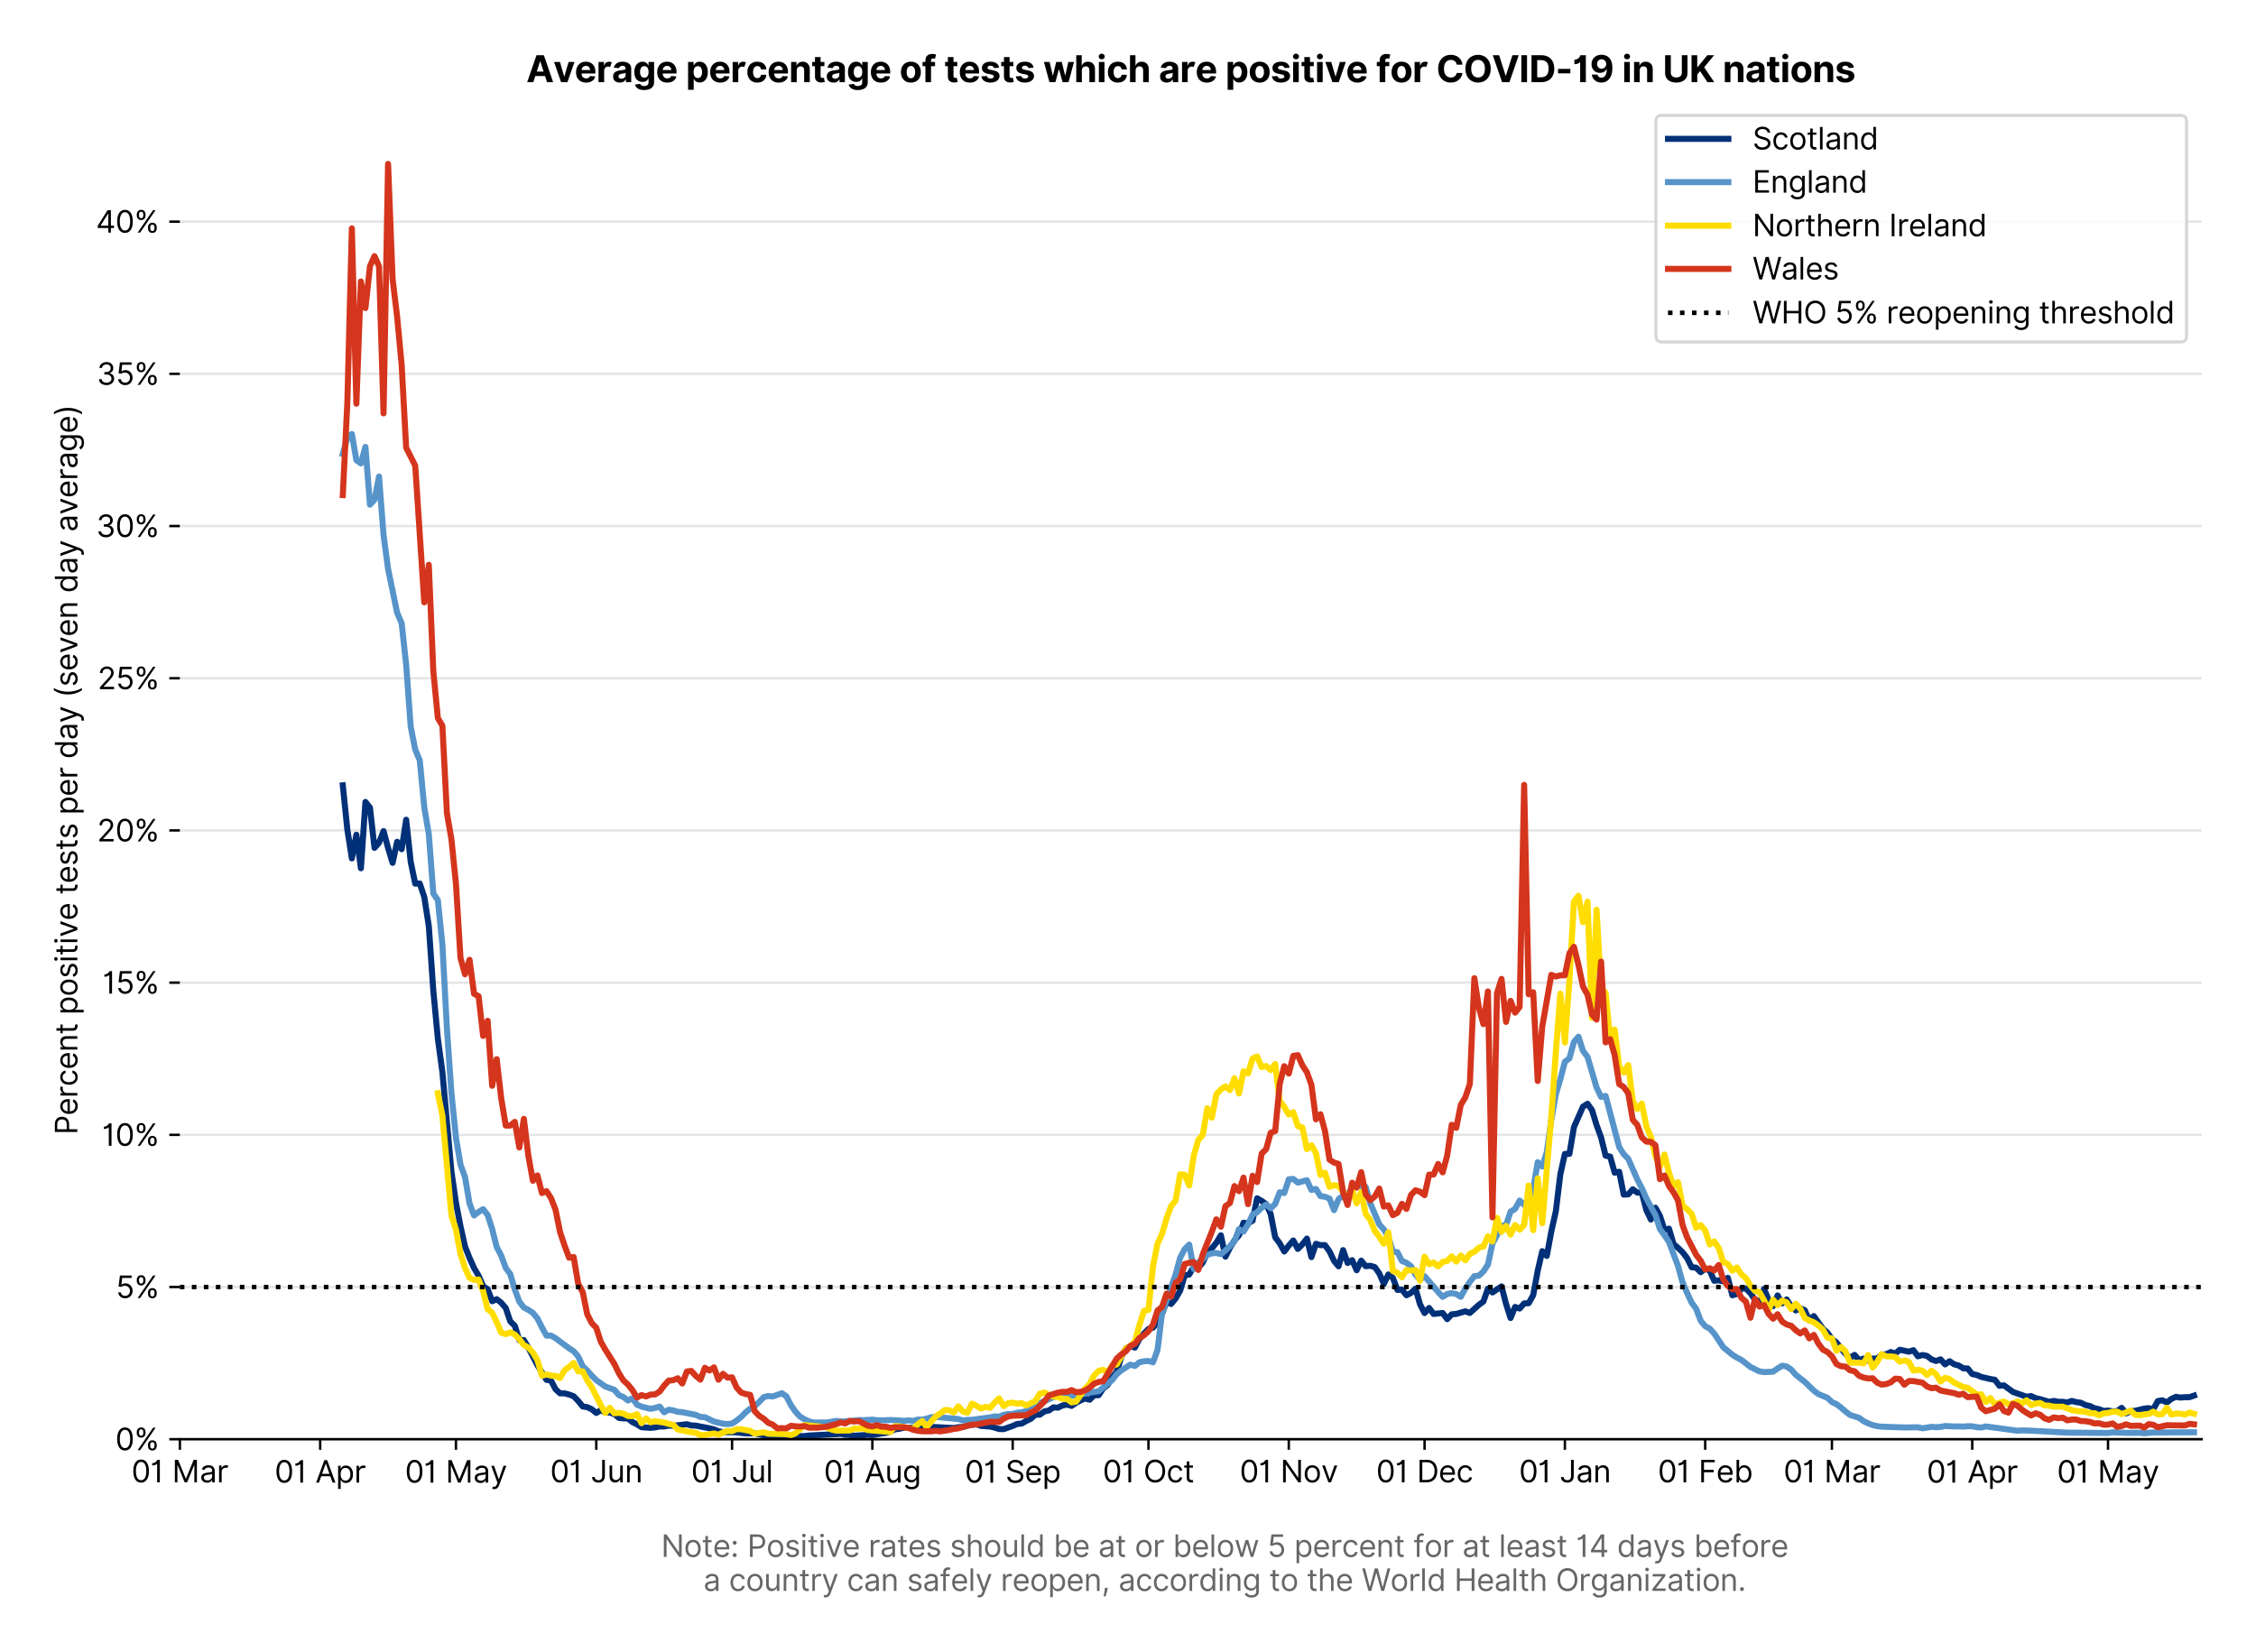 <?xml version="1.0" encoding="utf-8" standalone="no"?>
<!DOCTYPE svg PUBLIC "-//W3C//DTD SVG 1.1//EN"
  "http://www.w3.org/Graphics/SVG/1.1/DTD/svg11.dtd">
<svg version="1.1" viewBox="0 0 747.169 547.145" xmlns="http://www.w3.org/2000/svg" xmlns:xlink="http://www.w3.org/1999/xlink">
 <defs>
  <style type="text/css">*{stroke-linecap:butt;stroke-linejoin:round;}</style>
 </defs>
 <g id="figure_1">
  <g id="patch_1">
   <path d="M 0 547.145 
L 747.169 547.145 
L 747.169 0 
L 0 0 
z
" style="fill:#ffffff;"/>
  </g>
  <g id="axes_1">
   <g id="patch_2">
    <path d="M 59.569 476.745 
L 729.169 476.745 
L 729.169 33.225 
L 59.569 33.225 
z
" style="fill:#ffffff;"/>
   </g>
   <g id="matplotlib.axis_1">
    <g id="xtick_1">
     <g id="line2d_1">
      <defs>
       <path d="M 0 0 
L 0 3.5 
" id="m7a3ce96d10" style="stroke:#000000;stroke-width:0.8;"/>
      </defs>
      <g>
       <use style="stroke:#000000;stroke-width:0.8;" x="59.569" xlink:href="#m7a3ce96d10" y="476.745"/>
      </g>
     </g>
     <g id="text_1">
      <!-- 01 Mar -->
      <g transform="translate(43.532 491.018)scale(0.1 -0.1)">
       <defs>
        <path d="M 2000 -64 
Q 1230 -64 806 561 
Q 382 1186 382 2327 
Q 382 3459 809 4088 
Q 1236 4718 2000 4718 
Q 2764 4718 3191 4088 
Q 3618 3459 3618 2327 
Q 3618 1186 3194 561 
Q 2771 -64 2000 -64 
z
M 2000 436 
Q 2509 436 2791 927 
Q 3073 1418 3073 2327 
Q 3073 3234 2789 3730 
Q 2505 4227 2000 4227 
Q 1496 4227 1211 3730 
Q 927 3234 927 2327 
Q 927 1418 1210 927 
Q 1493 436 2000 436 
z
" id="Inter-Regular-30" transform="scale(0.016)"/>
        <path d="M 1973 4655 
L 1973 0 
L 1409 0 
L 1409 3836 
L 1373 3836 
Q 1341 3773 1209 3692 
Q 1077 3611 868 3551 
Q 659 3491 391 3491 
L 391 3964 
Q 661 3964 859 4061 
Q 1057 4159 1190 4291 
Q 1323 4423 1392 4529 
Q 1461 4636 1473 4655 
L 1973 4655 
z
" id="Inter-Regular-31" transform="scale(0.016)"/>
        <path id="Inter-Regular-20" transform="scale(0.016)"/>
        <path d="M 564 4655 
L 1236 4655 
L 2818 791 
L 2873 791 
L 4455 4655 
L 5127 4655 
L 5127 0 
L 4600 0 
L 4600 3536 
L 4555 3536 
L 3100 0 
L 2591 0 
L 1136 3536 
L 1091 3536 
L 1091 0 
L 564 0 
L 564 4655 
z
" id="Inter-Regular-4d" transform="scale(0.016)"/>
        <path d="M 1518 -82 
Q 1186 -82 916 44 
Q 646 170 486 410 
Q 327 650 327 991 
Q 327 1291 445 1478 
Q 564 1666 761 1773 
Q 959 1880 1199 1933 
Q 1439 1986 1682 2018 
Q 2000 2059 2199 2080 
Q 2398 2102 2490 2154 
Q 2582 2207 2582 2336 
L 2582 2355 
Q 2582 2691 2399 2877 
Q 2216 3064 1846 3064 
Q 1461 3064 1243 2895 
Q 1025 2727 936 2536 
L 427 2718 
Q 564 3036 792 3214 
Q 1021 3393 1292 3464 
Q 1564 3536 1827 3536 
Q 1996 3536 2215 3496 
Q 2434 3457 2640 3334 
Q 2846 3211 2982 2963 
Q 3118 2716 3118 2300 
L 3118 0 
L 2582 0 
L 2582 473 
L 2555 473 
Q 2500 359 2373 229 
Q 2246 100 2034 9 
Q 1823 -82 1518 -82 
z
M 1600 400 
Q 1918 400 2137 525 
Q 2357 650 2469 847 
Q 2582 1045 2582 1264 
L 2582 1755 
Q 2548 1714 2433 1681 
Q 2318 1648 2169 1624 
Q 2021 1600 1881 1583 
Q 1741 1566 1655 1555 
Q 1446 1527 1265 1467 
Q 1084 1407 974 1287 
Q 864 1168 864 964 
Q 864 684 1072 542 
Q 1280 400 1600 400 
z
" id="Inter-Regular-61" transform="scale(0.016)"/>
        <path d="M 491 0 
L 491 3491 
L 1009 3491 
L 1009 2964 
L 1046 2964 
Q 1139 3223 1389 3384 
Q 1639 3545 1955 3545 
Q 2100 3545 2209 3511 
Q 2318 3477 2400 3418 
L 2218 2964 
Q 2161 2993 2085 3010 
Q 2009 3027 1909 3027 
Q 1527 3027 1277 2794 
Q 1027 2561 1027 2209 
L 1027 0 
L 491 0 
z
" id="Inter-Regular-72" transform="scale(0.016)"/>
       </defs>
       <use xlink:href="#Inter-Regular-30"/>
       <use x="62.5" xlink:href="#Inter-Regular-31"/>
       <use x="106.676" xlink:href="#Inter-Regular-20"/>
       <use x="134.801" xlink:href="#Inter-Regular-4d"/>
       <use x="225.994" xlink:href="#Inter-Regular-61"/>
       <use x="282.386" xlink:href="#Inter-Regular-72"/>
      </g>
     </g>
    </g>
    <g id="xtick_2">
     <g id="line2d_2">
      <g>
       <use style="stroke:#000000;stroke-width:0.8;" x="106.039" xlink:href="#m7a3ce96d10" y="476.745"/>
      </g>
     </g>
     <g id="text_2">
      <!-- 01 Apr -->
      <g transform="translate(90.954 491.117)scale(0.1 -0.1)">
       <defs>
        <path d="M 755 0 
L 164 0 
L 1873 4655 
L 2455 4655 
L 4164 0 
L 3573 0 
L 3105 1318 
L 1223 1318 
L 755 0 
z
M 1400 1818 
L 2927 1818 
L 2182 3918 
L 2146 3918 
L 1400 1818 
z
" id="Inter-Regular-41" transform="scale(0.016)"/>
        <path d="M 491 -1309 
L 491 3491 
L 1009 3491 
L 1009 2936 
L 1073 2936 
Q 1132 3027 1237 3169 
Q 1343 3311 1542 3423 
Q 1741 3536 2082 3536 
Q 2523 3536 2859 3315 
Q 3196 3095 3384 2690 
Q 3573 2286 3573 1736 
Q 3573 1182 3384 776 
Q 3196 370 2861 148 
Q 2527 -73 2091 -73 
Q 1755 -73 1552 39 
Q 1350 152 1241 296 
Q 1132 441 1073 536 
L 1027 536 
L 1027 -1309 
L 491 -1309 
z
M 1018 1745 
Q 1018 1152 1276 780 
Q 1534 409 2018 409 
Q 2355 409 2581 587 
Q 2807 766 2921 1069 
Q 3036 1373 3036 1745 
Q 3036 2114 2923 2410 
Q 2811 2707 2585 2881 
Q 2359 3055 2018 3055 
Q 1527 3055 1272 2693 
Q 1018 2332 1018 1745 
z
" id="Inter-Regular-70" transform="scale(0.016)"/>
       </defs>
       <use xlink:href="#Inter-Regular-30"/>
       <use x="62.5" xlink:href="#Inter-Regular-31"/>
       <use x="106.676" xlink:href="#Inter-Regular-20"/>
       <use x="134.801" xlink:href="#Inter-Regular-41"/>
       <use x="202.415" xlink:href="#Inter-Regular-70"/>
       <use x="263.352" xlink:href="#Inter-Regular-72"/>
      </g>
     </g>
    </g>
    <g id="xtick_3">
     <g id="line2d_3">
      <g>
       <use style="stroke:#000000;stroke-width:0.8;" x="151.01" xlink:href="#m7a3ce96d10" y="476.745"/>
      </g>
     </g>
     <g id="text_3">
      <!-- 01 May -->
      <g transform="translate(134.107 491.117)scale(0.1 -0.1)">
       <defs>
        <path d="M 818 -1355 
Q 682 -1355 575 -1333 
Q 468 -1311 427 -1291 
L 564 -818 
Q 857 -893 1053 -814 
Q 1250 -736 1391 -345 
L 1509 -18 
L 218 3491 
L 800 3491 
L 1764 709 
L 1800 709 
L 2764 3491 
L 3346 3491 
L 1846 -564 
Q 1550 -1355 818 -1355 
z
" id="Inter-Regular-79" transform="scale(0.016)"/>
       </defs>
       <use xlink:href="#Inter-Regular-30"/>
       <use x="62.5" xlink:href="#Inter-Regular-31"/>
       <use x="106.676" xlink:href="#Inter-Regular-20"/>
       <use x="134.801" xlink:href="#Inter-Regular-4d"/>
       <use x="225.994" xlink:href="#Inter-Regular-61"/>
       <use x="282.386" xlink:href="#Inter-Regular-79"/>
      </g>
     </g>
    </g>
    <g id="xtick_4">
     <g id="line2d_4">
      <g>
       <use style="stroke:#000000;stroke-width:0.8;" x="197.481" xlink:href="#m7a3ce96d10" y="476.745"/>
      </g>
     </g>
     <g id="text_4">
      <!-- 01 Jun -->
      <g transform="translate(182.196 491.018)scale(0.1 -0.1)">
       <defs>
        <path d="M 2346 4655 
L 2909 4655 
L 2909 1327 
Q 2909 657 2549 296 
Q 2189 -64 1582 -64 
Q 1200 -64 902 76 
Q 605 216 434 475 
Q 264 734 264 1091 
L 818 1091 
Q 818 795 1034 615 
Q 1250 436 1582 436 
Q 1948 436 2147 664 
Q 2346 893 2346 1327 
L 2346 4655 
z
" id="Inter-Regular-4a" transform="scale(0.016)"/>
        <path d="M 2691 1427 
L 2691 3491 
L 3227 3491 
L 3227 0 
L 2691 0 
L 2691 591 
L 2655 591 
Q 2532 325 2273 140 
Q 2014 -45 1618 -45 
Q 1127 -45 809 280 
Q 491 605 491 1273 
L 491 3491 
L 1027 3491 
L 1027 1309 
Q 1027 927 1242 700 
Q 1457 473 1791 473 
Q 1991 473 2199 575 
Q 2407 677 2549 888 
Q 2691 1100 2691 1427 
z
" id="Inter-Regular-75" transform="scale(0.016)"/>
        <path d="M 1027 2100 
L 1027 0 
L 491 0 
L 491 3491 
L 1009 3491 
L 1009 2945 
L 1055 2945 
Q 1177 3211 1427 3373 
Q 1677 3536 2073 3536 
Q 2602 3536 2928 3211 
Q 3255 2886 3255 2218 
L 3255 0 
L 2718 0 
L 2718 2182 
Q 2718 2593 2504 2824 
Q 2291 3055 1918 3055 
Q 1534 3055 1280 2806 
Q 1027 2557 1027 2100 
z
" id="Inter-Regular-6e" transform="scale(0.016)"/>
       </defs>
       <use xlink:href="#Inter-Regular-30"/>
       <use x="62.5" xlink:href="#Inter-Regular-31"/>
       <use x="106.676" xlink:href="#Inter-Regular-20"/>
       <use x="134.801" xlink:href="#Inter-Regular-4a"/>
       <use x="189.063" xlink:href="#Inter-Regular-75"/>
       <use x="247.159" xlink:href="#Inter-Regular-6e"/>
      </g>
     </g>
    </g>
    <g id="xtick_5">
     <g id="line2d_5">
      <g>
       <use style="stroke:#000000;stroke-width:0.8;" x="242.452" xlink:href="#m7a3ce96d10" y="476.745"/>
      </g>
     </g>
     <g id="text_5">
      <!-- 01 Jul -->
      <g transform="translate(228.908 491.018)scale(0.1 -0.1)">
       <defs>
        <path d="M 1027 4655 
L 1027 0 
L 491 0 
L 491 4655 
L 1027 4655 
z
" id="Inter-Regular-6c" transform="scale(0.016)"/>
       </defs>
       <use xlink:href="#Inter-Regular-30"/>
       <use x="62.5" xlink:href="#Inter-Regular-31"/>
       <use x="106.676" xlink:href="#Inter-Regular-20"/>
       <use x="134.801" xlink:href="#Inter-Regular-4a"/>
       <use x="189.063" xlink:href="#Inter-Regular-75"/>
       <use x="247.159" xlink:href="#Inter-Regular-6c"/>
      </g>
     </g>
    </g>
    <g id="xtick_6">
     <g id="line2d_6">
      <g>
       <use style="stroke:#000000;stroke-width:0.8;" x="288.922" xlink:href="#m7a3ce96d10" y="476.745"/>
      </g>
     </g>
     <g id="text_6">
      <!-- 01 Aug -->
      <g transform="translate(272.851 491.117)scale(0.1 -0.1)">
       <defs>
        <path d="M 1900 -1382 
Q 1316 -1382 976 -1169 
Q 636 -957 473 -682 
L 900 -382 
Q 973 -477 1084 -601 
Q 1196 -725 1390 -817 
Q 1584 -909 1900 -909 
Q 2323 -909 2598 -704 
Q 2873 -500 2873 -64 
L 2873 645 
L 2827 645 
Q 2768 550 2660 410 
Q 2552 270 2351 162 
Q 2150 55 1809 55 
Q 1386 55 1051 255 
Q 716 455 521 836 
Q 327 1218 327 1764 
Q 327 2300 516 2699 
Q 705 3098 1041 3317 
Q 1377 3536 1818 3536 
Q 2159 3536 2360 3423 
Q 2561 3311 2669 3169 
Q 2777 3027 2836 2936 
L 2891 2936 
L 2891 3491 
L 3409 3491 
L 3409 -100 
Q 3409 -550 3205 -833 
Q 3002 -1116 2660 -1249 
Q 2318 -1382 1900 -1382 
z
M 1882 536 
Q 2366 536 2624 864 
Q 2882 1193 2882 1773 
Q 2882 2339 2627 2697 
Q 2373 3055 1882 3055 
Q 1541 3055 1315 2882 
Q 1089 2709 976 2418 
Q 864 2127 864 1773 
Q 864 1227 1120 881 
Q 1377 536 1882 536 
z
" id="Inter-Regular-67" transform="scale(0.016)"/>
       </defs>
       <use xlink:href="#Inter-Regular-30"/>
       <use x="62.5" xlink:href="#Inter-Regular-31"/>
       <use x="106.676" xlink:href="#Inter-Regular-20"/>
       <use x="134.801" xlink:href="#Inter-Regular-41"/>
       <use x="202.415" xlink:href="#Inter-Regular-75"/>
       <use x="260.511" xlink:href="#Inter-Regular-67"/>
      </g>
     </g>
    </g>
    <g id="xtick_7">
     <g id="line2d_7">
      <g>
       <use style="stroke:#000000;stroke-width:0.8;" x="335.393" xlink:href="#m7a3ce96d10" y="476.745"/>
      </g>
     </g>
     <g id="text_7">
      <!-- 01 Sep -->
      <g transform="translate(319.505 491.117)scale(0.1 -0.1)">
       <defs>
        <path d="M 3109 3491 
Q 3068 3836 2777 4027 
Q 2486 4218 2064 4218 
Q 1600 4218 1318 3999 
Q 1036 3780 1036 3445 
Q 1036 3195 1189 3042 
Q 1343 2889 1553 2803 
Q 1764 2718 1936 2673 
L 2409 2545 
Q 2591 2498 2815 2414 
Q 3039 2330 3244 2185 
Q 3450 2041 3584 1816 
Q 3718 1591 3718 1264 
Q 3718 886 3521 581 
Q 3325 277 2949 97 
Q 2573 -82 2036 -82 
Q 1286 -82 845 272 
Q 405 627 364 1200 
L 946 1200 
Q 968 936 1124 764 
Q 1280 593 1519 510 
Q 1759 427 2036 427 
Q 2359 427 2616 533 
Q 2873 639 3023 828 
Q 3173 1018 3173 1273 
Q 3173 1505 3043 1650 
Q 2914 1795 2702 1886 
Q 2491 1977 2246 2045 
L 1673 2209 
Q 1127 2366 809 2657 
Q 491 2948 491 3418 
Q 491 3809 703 4101 
Q 916 4393 1276 4555 
Q 1636 4718 2082 4718 
Q 2532 4718 2882 4558 
Q 3232 4398 3437 4120 
Q 3643 3843 3655 3491 
L 3109 3491 
z
" id="Inter-Regular-53" transform="scale(0.016)"/>
        <path d="M 1955 -73 
Q 1450 -73 1085 151 
Q 721 375 524 778 
Q 327 1182 327 1718 
Q 327 2255 524 2665 
Q 721 3075 1074 3305 
Q 1427 3536 1900 3536 
Q 2173 3536 2439 3445 
Q 2705 3355 2923 3151 
Q 3141 2948 3270 2614 
Q 3400 2280 3400 1791 
L 3400 1564 
L 866 1564 
Q 884 1005 1183 707 
Q 1482 409 1955 409 
Q 2271 409 2498 545 
Q 2725 682 2827 955 
L 3346 809 
Q 3223 414 2854 170 
Q 2486 -73 1955 -73 
z
M 866 2027 
L 2855 2027 
Q 2855 2470 2595 2762 
Q 2336 3055 1900 3055 
Q 1593 3055 1368 2911 
Q 1143 2768 1013 2533 
Q 884 2298 866 2027 
z
" id="Inter-Regular-65" transform="scale(0.016)"/>
       </defs>
       <use xlink:href="#Inter-Regular-30"/>
       <use x="62.5" xlink:href="#Inter-Regular-31"/>
       <use x="106.676" xlink:href="#Inter-Regular-20"/>
       <use x="134.801" xlink:href="#Inter-Regular-53"/>
       <use x="198.58" xlink:href="#Inter-Regular-65"/>
       <use x="256.818" xlink:href="#Inter-Regular-70"/>
      </g>
     </g>
    </g>
    <g id="xtick_8">
     <g id="line2d_8">
      <g>
       <use style="stroke:#000000;stroke-width:0.8;" x="380.364" xlink:href="#m7a3ce96d10" y="476.745"/>
      </g>
     </g>
     <g id="text_8">
      <!-- 01 Oct -->
      <g transform="translate(365.208 491.018)scale(0.1 -0.1)">
       <defs>
        <path d="M 4491 2327 
Q 4491 1591 4225 1054 
Q 3959 518 3495 227 
Q 3032 -64 2436 -64 
Q 1841 -64 1377 227 
Q 914 518 648 1054 
Q 382 1591 382 2327 
Q 382 3064 648 3600 
Q 914 4136 1377 4427 
Q 1841 4718 2436 4718 
Q 3032 4718 3495 4427 
Q 3959 4136 4225 3600 
Q 4491 3064 4491 2327 
z
M 3946 2327 
Q 3946 2932 3744 3348 
Q 3543 3764 3201 3977 
Q 2859 4191 2436 4191 
Q 2014 4191 1672 3977 
Q 1330 3764 1128 3348 
Q 927 2932 927 2327 
Q 927 1723 1128 1307 
Q 1330 891 1672 677 
Q 2014 464 2436 464 
Q 2859 464 3201 677 
Q 3543 891 3744 1307 
Q 3946 1723 3946 2327 
z
" id="Inter-Regular-4f" transform="scale(0.016)"/>
        <path d="M 1909 -73 
Q 1418 -73 1063 159 
Q 709 391 518 798 
Q 327 1205 327 1727 
Q 327 2259 524 2667 
Q 721 3075 1074 3305 
Q 1427 3536 1900 3536 
Q 2268 3536 2563 3400 
Q 2859 3264 3047 3018 
Q 3236 2773 3282 2445 
L 2746 2445 
Q 2684 2684 2474 2869 
Q 2264 3055 1909 3055 
Q 1439 3055 1151 2697 
Q 864 2339 864 1745 
Q 864 1139 1148 774 
Q 1432 409 1909 409 
Q 2223 409 2447 570 
Q 2671 732 2746 1018 
L 3282 1018 
Q 3236 709 3058 462 
Q 2880 216 2588 71 
Q 2296 -73 1909 -73 
z
" id="Inter-Regular-63" transform="scale(0.016)"/>
        <path d="M 2009 3491 
L 2009 3036 
L 1264 3036 
L 1264 1000 
Q 1264 773 1331 660 
Q 1398 548 1503 510 
Q 1609 473 1727 473 
Q 1816 473 1873 483 
Q 1930 493 1964 500 
L 2073 18 
Q 2018 -2 1920 -23 
Q 1823 -45 1673 -45 
Q 1446 -45 1228 52 
Q 1011 150 869 350 
Q 727 550 727 855 
L 727 3036 
L 200 3036 
L 200 3491 
L 727 3491 
L 727 4327 
L 1264 4327 
L 1264 3491 
L 2009 3491 
z
" id="Inter-Regular-74" transform="scale(0.016)"/>
       </defs>
       <use xlink:href="#Inter-Regular-30"/>
       <use x="62.5" xlink:href="#Inter-Regular-31"/>
       <use x="106.676" xlink:href="#Inter-Regular-20"/>
       <use x="134.801" xlink:href="#Inter-Regular-4f"/>
       <use x="210.938" xlink:href="#Inter-Regular-63"/>
       <use x="266.761" xlink:href="#Inter-Regular-74"/>
      </g>
     </g>
    </g>
    <g id="xtick_9">
     <g id="line2d_9">
      <g>
       <use style="stroke:#000000;stroke-width:0.8;" x="426.834" xlink:href="#m7a3ce96d10" y="476.745"/>
      </g>
     </g>
     <g id="text_9">
      <!-- 01 Nov -->
      <g transform="translate(410.563 491.018)scale(0.1 -0.1)">
       <defs>
        <path d="M 4255 4655 
L 4255 0 
L 3709 0 
L 1173 3655 
L 1127 3655 
L 1127 0 
L 564 0 
L 564 4655 
L 1109 4655 
L 3655 991 
L 3700 991 
L 3700 4655 
L 4255 4655 
z
" id="Inter-Regular-4e" transform="scale(0.016)"/>
        <path d="M 1909 -73 
Q 1436 -73 1080 152 
Q 725 377 526 781 
Q 327 1186 327 1727 
Q 327 2273 526 2679 
Q 725 3086 1080 3311 
Q 1436 3536 1909 3536 
Q 2382 3536 2737 3311 
Q 3093 3086 3292 2679 
Q 3491 2273 3491 1727 
Q 3491 1186 3292 781 
Q 3093 377 2737 152 
Q 2382 -73 1909 -73 
z
M 1909 409 
Q 2268 409 2500 593 
Q 2732 777 2843 1077 
Q 2955 1377 2955 1727 
Q 2955 2077 2843 2379 
Q 2732 2682 2500 2868 
Q 2268 3055 1909 3055 
Q 1550 3055 1318 2868 
Q 1086 2682 975 2379 
Q 864 2077 864 1727 
Q 864 1377 975 1077 
Q 1086 777 1318 593 
Q 1550 409 1909 409 
z
" id="Inter-Regular-6f" transform="scale(0.016)"/>
        <path d="M 3346 3491 
L 2055 0 
L 1509 0 
L 218 3491 
L 800 3491 
L 1764 709 
L 1800 709 
L 2764 3491 
L 3346 3491 
z
" id="Inter-Regular-76" transform="scale(0.016)"/>
       </defs>
       <use xlink:href="#Inter-Regular-30"/>
       <use x="62.5" xlink:href="#Inter-Regular-31"/>
       <use x="106.676" xlink:href="#Inter-Regular-20"/>
       <use x="134.801" xlink:href="#Inter-Regular-4e"/>
       <use x="210.085" xlink:href="#Inter-Regular-6f"/>
       <use x="269.744" xlink:href="#Inter-Regular-76"/>
      </g>
     </g>
    </g>
    <g id="xtick_10">
     <g id="line2d_10">
      <g>
       <use style="stroke:#000000;stroke-width:0.8;" x="471.806" xlink:href="#m7a3ce96d10" y="476.745"/>
      </g>
     </g>
     <g id="text_10">
      <!-- 01 Dec -->
      <g transform="translate(455.769 491.018)scale(0.1 -0.1)">
       <defs>
        <path d="M 2000 0 
L 564 0 
L 564 4655 
L 2064 4655 
Q 2741 4655 3223 4376 
Q 3705 4098 3961 3578 
Q 4218 3059 4218 2336 
Q 4218 1609 3959 1085 
Q 3700 561 3204 280 
Q 2709 0 2000 0 
z
M 1127 500 
L 1964 500 
Q 2830 500 3251 992 
Q 3673 1484 3673 2336 
Q 3673 3182 3259 3668 
Q 2846 4155 2027 4155 
L 1127 4155 
L 1127 500 
z
" id="Inter-Regular-44" transform="scale(0.016)"/>
       </defs>
       <use xlink:href="#Inter-Regular-30"/>
       <use x="62.5" xlink:href="#Inter-Regular-31"/>
       <use x="106.676" xlink:href="#Inter-Regular-20"/>
       <use x="134.801" xlink:href="#Inter-Regular-44"/>
       <use x="206.676" xlink:href="#Inter-Regular-65"/>
       <use x="264.915" xlink:href="#Inter-Regular-63"/>
      </g>
     </g>
    </g>
    <g id="xtick_11">
     <g id="line2d_11">
      <g>
       <use style="stroke:#000000;stroke-width:0.8;" x="518.276" xlink:href="#m7a3ce96d10" y="476.745"/>
      </g>
     </g>
     <g id="text_11">
      <!-- 01 Jan -->
      <g transform="translate(503.077 491.018)scale(0.1 -0.1)">
       <use xlink:href="#Inter-Regular-30"/>
       <use x="62.5" xlink:href="#Inter-Regular-31"/>
       <use x="106.676" xlink:href="#Inter-Regular-20"/>
       <use x="134.801" xlink:href="#Inter-Regular-4a"/>
       <use x="189.063" xlink:href="#Inter-Regular-61"/>
       <use x="245.455" xlink:href="#Inter-Regular-6e"/>
      </g>
     </g>
    </g>
    <g id="xtick_12">
     <g id="line2d_12">
      <g>
       <use style="stroke:#000000;stroke-width:0.8;" x="564.746" xlink:href="#m7a3ce96d10" y="476.745"/>
      </g>
     </g>
     <g id="text_12">
      <!-- 01 Feb -->
      <g transform="translate(549.057 491.018)scale(0.1 -0.1)">
       <defs>
        <path d="M 564 0 
L 564 4655 
L 3355 4655 
L 3355 4155 
L 1127 4155 
L 1127 2582 
L 3146 2582 
L 3146 2082 
L 1127 2082 
L 1127 0 
L 564 0 
z
" id="Inter-Regular-46" transform="scale(0.016)"/>
        <path d="M 564 0 
L 564 4655 
L 1100 4655 
L 1100 2936 
L 1146 2936 
Q 1205 3027 1310 3169 
Q 1416 3311 1615 3423 
Q 1814 3536 2155 3536 
Q 2596 3536 2932 3315 
Q 3268 3095 3457 2690 
Q 3646 2286 3646 1736 
Q 3646 1182 3457 776 
Q 3268 370 2934 148 
Q 2600 -73 2164 -73 
Q 1827 -73 1625 39 
Q 1423 152 1314 296 
Q 1205 441 1146 536 
L 1082 536 
L 1082 0 
L 564 0 
z
M 1091 1745 
Q 1091 1152 1349 780 
Q 1607 409 2091 409 
Q 2427 409 2653 587 
Q 2880 766 2994 1069 
Q 3109 1373 3109 1745 
Q 3109 2114 2996 2410 
Q 2884 2707 2658 2881 
Q 2432 3055 2091 3055 
Q 1600 3055 1345 2693 
Q 1091 2332 1091 1745 
z
" id="Inter-Regular-62" transform="scale(0.016)"/>
       </defs>
       <use xlink:href="#Inter-Regular-30"/>
       <use x="62.5" xlink:href="#Inter-Regular-31"/>
       <use x="106.676" xlink:href="#Inter-Regular-20"/>
       <use x="134.801" xlink:href="#Inter-Regular-46"/>
       <use x="193.466" xlink:href="#Inter-Regular-65"/>
       <use x="251.705" xlink:href="#Inter-Regular-62"/>
      </g>
     </g>
    </g>
    <g id="xtick_13">
     <g id="line2d_13">
      <g>
       <use style="stroke:#000000;stroke-width:0.8;" x="606.72" xlink:href="#m7a3ce96d10" y="476.745"/>
      </g>
     </g>
     <g id="text_13">
      <!-- 01 Mar -->
      <g transform="translate(590.683 491.018)scale(0.1 -0.1)">
       <use xlink:href="#Inter-Regular-30"/>
       <use x="62.5" xlink:href="#Inter-Regular-31"/>
       <use x="106.676" xlink:href="#Inter-Regular-20"/>
       <use x="134.801" xlink:href="#Inter-Regular-4d"/>
       <use x="225.994" xlink:href="#Inter-Regular-61"/>
       <use x="282.386" xlink:href="#Inter-Regular-72"/>
      </g>
     </g>
    </g>
    <g id="xtick_14">
     <g id="line2d_14">
      <g>
       <use style="stroke:#000000;stroke-width:0.8;" x="653.19" xlink:href="#m7a3ce96d10" y="476.745"/>
      </g>
     </g>
     <g id="text_14">
      <!-- 01 Apr -->
      <g transform="translate(638.105 491.117)scale(0.1 -0.1)">
       <use xlink:href="#Inter-Regular-30"/>
       <use x="62.5" xlink:href="#Inter-Regular-31"/>
       <use x="106.676" xlink:href="#Inter-Regular-20"/>
       <use x="134.801" xlink:href="#Inter-Regular-41"/>
       <use x="202.415" xlink:href="#Inter-Regular-70"/>
       <use x="263.352" xlink:href="#Inter-Regular-72"/>
      </g>
     </g>
    </g>
    <g id="xtick_15">
     <g id="line2d_15">
      <g>
       <use style="stroke:#000000;stroke-width:0.8;" x="698.161" xlink:href="#m7a3ce96d10" y="476.745"/>
      </g>
     </g>
     <g id="text_15">
      <!-- 01 May -->
      <g transform="translate(681.258 491.117)scale(0.1 -0.1)">
       <use xlink:href="#Inter-Regular-30"/>
       <use x="62.5" xlink:href="#Inter-Regular-31"/>
       <use x="106.676" xlink:href="#Inter-Regular-20"/>
       <use x="134.801" xlink:href="#Inter-Regular-4d"/>
       <use x="225.994" xlink:href="#Inter-Regular-61"/>
       <use x="282.386" xlink:href="#Inter-Regular-79"/>
      </g>
     </g>
    </g>
    <g id="text_16">
     <!--  -->
     <g style="fill:#666666;" transform="translate(394.369 504.55)scale(0.1 -0.1)"/>
     <!--         Note: Positive rates should be at or below 5 percent for at least 14 days before -->
     <g style="fill:#666666;" transform="translate(196.456 515.732)scale(0.1 -0.1)">
      <defs>
       <path d="M 882 -36 
Q 714 -36 593 84 
Q 473 205 473 373 
Q 473 541 593 661 
Q 714 782 882 782 
Q 1050 782 1170 661 
Q 1291 541 1291 373 
Q 1291 205 1170 84 
Q 1050 -36 882 -36 
z
M 882 2524 
Q 714 2524 593 2644 
Q 473 2765 473 2933 
Q 473 3101 593 3221 
Q 714 3342 882 3342 
Q 1050 3342 1170 3221 
Q 1291 3101 1291 2933 
Q 1291 2765 1170 2644 
Q 1050 2524 882 2524 
z
" id="Inter-Regular-3a" transform="scale(0.016)"/>
       <path d="M 564 0 
L 564 4655 
L 2136 4655 
Q 2684 4655 3033 4458 
Q 3382 4261 3550 3927 
Q 3718 3593 3718 3182 
Q 3718 2770 3551 2434 
Q 3384 2098 3036 1899 
Q 2689 1700 2146 1700 
L 1127 1700 
L 1127 0 
L 564 0 
z
M 1127 2200 
L 2127 2200 
Q 2689 2200 2926 2482 
Q 3164 2764 3164 3182 
Q 3164 3602 2925 3878 
Q 2686 4155 2118 4155 
L 1127 4155 
L 1127 2200 
z
" id="Inter-Regular-50" transform="scale(0.016)"/>
       <path d="M 2964 2709 
L 2482 2573 
Q 2411 2755 2245 2914 
Q 2080 3073 1727 3073 
Q 1407 3073 1194 2926 
Q 982 2780 982 2555 
Q 982 2355 1127 2239 
Q 1273 2123 1582 2045 
L 2100 1918 
Q 3027 1691 3027 973 
Q 3027 673 2855 436 
Q 2684 200 2377 63 
Q 2071 -73 1664 -73 
Q 1130 -73 780 159 
Q 430 391 336 836 
L 846 964 
Q 989 400 1655 400 
Q 2030 400 2251 560 
Q 2473 720 2473 945 
Q 2473 1316 1955 1436 
L 1373 1573 
Q 893 1686 669 1926 
Q 446 2166 446 2527 
Q 446 2823 613 3050 
Q 780 3277 1069 3406 
Q 1359 3536 1727 3536 
Q 2246 3536 2542 3309 
Q 2839 3082 2964 2709 
z
" id="Inter-Regular-73" transform="scale(0.016)"/>
       <path d="M 491 0 
L 491 3491 
L 1027 3491 
L 1027 0 
L 491 0 
z
M 764 4073 
Q 607 4073 494 4179 
Q 382 4286 382 4436 
Q 382 4586 494 4693 
Q 607 4800 764 4800 
Q 921 4800 1033 4693 
Q 1146 4586 1146 4436 
Q 1146 4286 1033 4179 
Q 921 4073 764 4073 
z
" id="Inter-Regular-69" transform="scale(0.016)"/>
       <path d="M 1027 2100 
L 1027 0 
L 491 0 
L 491 4655 
L 1027 4655 
L 1027 2945 
L 1073 2945 
Q 1196 3216 1442 3376 
Q 1689 3536 2100 3536 
Q 2636 3536 2963 3213 
Q 3291 2891 3291 2218 
L 3291 0 
L 2755 0 
L 2755 2182 
Q 2755 2598 2540 2826 
Q 2325 3055 1946 3055 
Q 1548 3055 1287 2806 
Q 1027 2557 1027 2100 
z
" id="Inter-Regular-68" transform="scale(0.016)"/>
       <path d="M 1809 -73 
Q 1373 -73 1039 148 
Q 705 370 516 776 
Q 327 1182 327 1736 
Q 327 2286 516 2690 
Q 705 3095 1041 3315 
Q 1377 3536 1818 3536 
Q 2159 3536 2358 3423 
Q 2557 3311 2662 3169 
Q 2768 3027 2827 2936 
L 2873 2936 
L 2873 4655 
L 3409 4655 
L 3409 0 
L 2891 0 
L 2891 536 
L 2827 536 
Q 2768 441 2659 296 
Q 2550 152 2348 39 
Q 2146 -73 1809 -73 
z
M 1882 409 
Q 2366 409 2624 780 
Q 2882 1152 2882 1745 
Q 2882 2332 2627 2693 
Q 2373 3055 1882 3055 
Q 1541 3055 1315 2881 
Q 1089 2707 976 2410 
Q 864 2114 864 1745 
Q 864 1373 978 1069 
Q 1093 766 1319 587 
Q 1546 409 1882 409 
z
" id="Inter-Regular-64" transform="scale(0.016)"/>
       <path d="M 1282 0 
L 218 3491 
L 782 3491 
L 1536 818 
L 1573 818 
L 2318 3491 
L 2891 3491 
L 3627 827 
L 3664 827 
L 4418 3491 
L 4982 3491 
L 3918 0 
L 3391 0 
L 2627 2682 
L 2573 2682 
L 1809 0 
L 1282 0 
z
" id="Inter-Regular-77" transform="scale(0.016)"/>
       <path d="M 1936 -64 
Q 1536 -64 1216 95 
Q 896 255 702 532 
Q 509 809 491 1164 
L 1036 1164 
Q 1068 848 1324 642 
Q 1580 436 1936 436 
Q 2223 436 2447 570 
Q 2671 705 2799 940 
Q 2927 1175 2927 1473 
Q 2927 1777 2794 2017 
Q 2661 2257 2429 2395 
Q 2198 2534 1900 2536 
Q 1686 2539 1461 2472 
Q 1236 2405 1091 2300 
L 564 2364 
L 846 4655 
L 3264 4655 
L 3264 4155 
L 1318 4155 
L 1155 2782 
L 1182 2782 
Q 1325 2895 1541 2970 
Q 1757 3045 1991 3045 
Q 2418 3045 2753 2842 
Q 3089 2639 3281 2286 
Q 3473 1934 3473 1482 
Q 3473 1036 3274 687 
Q 3075 339 2727 137 
Q 2380 -64 1936 -64 
z
" id="Inter-Regular-35" transform="scale(0.016)"/>
       <path d="M 2046 3491 
L 2046 3036 
L 1264 3036 
L 1264 0 
L 727 0 
L 727 3036 
L 164 3036 
L 164 3491 
L 727 3491 
L 727 3973 
Q 727 4273 868 4473 
Q 1009 4673 1234 4773 
Q 1459 4873 1709 4873 
Q 1907 4873 2032 4841 
Q 2157 4809 2218 4782 
L 2064 4318 
Q 2023 4332 1951 4352 
Q 1880 4373 1764 4373 
Q 1498 4373 1381 4239 
Q 1264 4105 1264 3845 
L 1264 3491 
L 2046 3491 
z
" id="Inter-Regular-66" transform="scale(0.016)"/>
       <path d="M 373 955 
L 373 1418 
L 2418 4655 
L 3100 4655 
L 3100 1455 
L 3736 1455 
L 3736 955 
L 3100 955 
L 3100 0 
L 2564 0 
L 2564 955 
L 373 955 
z
M 2564 1455 
L 2564 3936 
L 2527 3936 
L 982 1491 
L 982 1455 
L 2564 1455 
z
" id="Inter-Regular-34" transform="scale(0.016)"/>
      </defs>
      <use xlink:href="#Inter-Regular-20"/>
      <use x="28.125" xlink:href="#Inter-Regular-20"/>
      <use x="56.25" xlink:href="#Inter-Regular-20"/>
      <use x="84.375" xlink:href="#Inter-Regular-20"/>
      <use x="112.5" xlink:href="#Inter-Regular-20"/>
      <use x="140.625" xlink:href="#Inter-Regular-20"/>
      <use x="168.75" xlink:href="#Inter-Regular-20"/>
      <use x="196.875" xlink:href="#Inter-Regular-20"/>
      <use x="225" xlink:href="#Inter-Regular-4e"/>
      <use x="300.284" xlink:href="#Inter-Regular-6f"/>
      <use x="359.943" xlink:href="#Inter-Regular-74"/>
      <use x="396.307" xlink:href="#Inter-Regular-65"/>
      <use x="454.546" xlink:href="#Inter-Regular-3a"/>
      <use x="482.102" xlink:href="#Inter-Regular-20"/>
      <use x="510.227" xlink:href="#Inter-Regular-50"/>
      <use x="573.722" xlink:href="#Inter-Regular-6f"/>
      <use x="633.381" xlink:href="#Inter-Regular-73"/>
      <use x="685.653" xlink:href="#Inter-Regular-69"/>
      <use x="709.375" xlink:href="#Inter-Regular-74"/>
      <use x="745.739" xlink:href="#Inter-Regular-69"/>
      <use x="769.46" xlink:href="#Inter-Regular-76"/>
      <use x="825.142" xlink:href="#Inter-Regular-65"/>
      <use x="883.381" xlink:href="#Inter-Regular-20"/>
      <use x="911.506" xlink:href="#Inter-Regular-72"/>
      <use x="949.858" xlink:href="#Inter-Regular-61"/>
      <use x="1006.25" xlink:href="#Inter-Regular-74"/>
      <use x="1042.614" xlink:href="#Inter-Regular-65"/>
      <use x="1100.852" xlink:href="#Inter-Regular-73"/>
      <use x="1153.125" xlink:href="#Inter-Regular-20"/>
      <use x="1181.25" xlink:href="#Inter-Regular-73"/>
      <use x="1233.523" xlink:href="#Inter-Regular-68"/>
      <use x="1292.614" xlink:href="#Inter-Regular-6f"/>
      <use x="1352.273" xlink:href="#Inter-Regular-75"/>
      <use x="1410.37" xlink:href="#Inter-Regular-6c"/>
      <use x="1434.091" xlink:href="#Inter-Regular-64"/>
      <use x="1496.165" xlink:href="#Inter-Regular-20"/>
      <use x="1524.29" xlink:href="#Inter-Regular-62"/>
      <use x="1586.364" xlink:href="#Inter-Regular-65"/>
      <use x="1644.603" xlink:href="#Inter-Regular-20"/>
      <use x="1672.728" xlink:href="#Inter-Regular-61"/>
      <use x="1729.12" xlink:href="#Inter-Regular-74"/>
      <use x="1765.483" xlink:href="#Inter-Regular-20"/>
      <use x="1793.608" xlink:href="#Inter-Regular-6f"/>
      <use x="1853.267" xlink:href="#Inter-Regular-72"/>
      <use x="1891.62" xlink:href="#Inter-Regular-20"/>
      <use x="1919.745" xlink:href="#Inter-Regular-62"/>
      <use x="1981.818" xlink:href="#Inter-Regular-65"/>
      <use x="2040.057" xlink:href="#Inter-Regular-6c"/>
      <use x="2063.779" xlink:href="#Inter-Regular-6f"/>
      <use x="2123.438" xlink:href="#Inter-Regular-77"/>
      <use x="2204.688" xlink:href="#Inter-Regular-20"/>
      <use x="2232.813" xlink:href="#Inter-Regular-35"/>
      <use x="2293.608" xlink:href="#Inter-Regular-20"/>
      <use x="2321.733" xlink:href="#Inter-Regular-70"/>
      <use x="2382.671" xlink:href="#Inter-Regular-65"/>
      <use x="2440.909" xlink:href="#Inter-Regular-72"/>
      <use x="2479.262" xlink:href="#Inter-Regular-63"/>
      <use x="2535.086" xlink:href="#Inter-Regular-65"/>
      <use x="2593.324" xlink:href="#Inter-Regular-6e"/>
      <use x="2651.847" xlink:href="#Inter-Regular-74"/>
      <use x="2688.211" xlink:href="#Inter-Regular-20"/>
      <use x="2716.336" xlink:href="#Inter-Regular-66"/>
      <use x="2752.415" xlink:href="#Inter-Regular-6f"/>
      <use x="2812.074" xlink:href="#Inter-Regular-72"/>
      <use x="2850.427" xlink:href="#Inter-Regular-20"/>
      <use x="2878.552" xlink:href="#Inter-Regular-61"/>
      <use x="2934.944" xlink:href="#Inter-Regular-74"/>
      <use x="2971.307" xlink:href="#Inter-Regular-20"/>
      <use x="2999.432" xlink:href="#Inter-Regular-6c"/>
      <use x="3023.154" xlink:href="#Inter-Regular-65"/>
      <use x="3081.393" xlink:href="#Inter-Regular-61"/>
      <use x="3137.785" xlink:href="#Inter-Regular-73"/>
      <use x="3190.057" xlink:href="#Inter-Regular-74"/>
      <use x="3226.421" xlink:href="#Inter-Regular-20"/>
      <use x="3254.546" xlink:href="#Inter-Regular-31"/>
      <use x="3298.722" xlink:href="#Inter-Regular-34"/>
      <use x="3362.927" xlink:href="#Inter-Regular-20"/>
      <use x="3391.052" xlink:href="#Inter-Regular-64"/>
      <use x="3453.126" xlink:href="#Inter-Regular-61"/>
      <use x="3509.518" xlink:href="#Inter-Regular-79"/>
      <use x="3565.199" xlink:href="#Inter-Regular-73"/>
      <use x="3617.472" xlink:href="#Inter-Regular-20"/>
      <use x="3645.597" xlink:href="#Inter-Regular-62"/>
      <use x="3707.671" xlink:href="#Inter-Regular-65"/>
      <use x="3765.91" xlink:href="#Inter-Regular-66"/>
      <use x="3801.989" xlink:href="#Inter-Regular-6f"/>
      <use x="3861.648" xlink:href="#Inter-Regular-72"/>
      <use x="3900.001" xlink:href="#Inter-Regular-65"/>
     </g>
     <!--         a country can safely reopen, according to the World Health Organization. -->
     <g style="fill:#666666;" transform="translate(210.459 526.986)scale(0.1 -0.1)">
      <defs>
       <path d="M 1291 636 
L 1255 391 
Q 1216 132 1137 -163 
Q 1059 -459 975 -720 
Q 891 -982 836 -1136 
L 427 -1136 
Q 457 -991 504 -752 
Q 552 -514 601 -219 
Q 650 75 682 382 
L 709 636 
L 1291 636 
z
" id="Inter-Regular-2c" transform="scale(0.016)"/>
       <path d="M 1409 0 
L 136 4655 
L 709 4655 
L 1682 864 
L 1727 864 
L 2718 4655 
L 3355 4655 
L 4346 864 
L 4391 864 
L 5364 4655 
L 5936 4655 
L 4664 0 
L 4082 0 
L 3055 3709 
L 3018 3709 
L 1991 0 
L 1409 0 
z
" id="Inter-Regular-57" transform="scale(0.016)"/>
       <path d="M 564 0 
L 564 4655 
L 1127 4655 
L 1127 2582 
L 3609 2582 
L 3609 4655 
L 4173 4655 
L 4173 0 
L 3609 0 
L 3609 2082 
L 1127 2082 
L 1127 0 
L 564 0 
z
" id="Inter-Regular-48" transform="scale(0.016)"/>
       <path d="M 391 0 
L 391 409 
L 2373 2955 
L 2373 2991 
L 455 2991 
L 455 3491 
L 3064 3491 
L 3064 3064 
L 1136 536 
L 1136 500 
L 3127 500 
L 3127 0 
L 391 0 
z
" id="Inter-Regular-7a" transform="scale(0.016)"/>
       <path d="M 882 -36 
Q 714 -36 593 84 
Q 473 205 473 373 
Q 473 541 593 661 
Q 714 782 882 782 
Q 1050 782 1170 661 
Q 1291 541 1291 373 
Q 1291 205 1170 84 
Q 1050 -36 882 -36 
z
" id="Inter-Regular-2e" transform="scale(0.016)"/>
      </defs>
      <use xlink:href="#Inter-Regular-20"/>
      <use x="28.125" xlink:href="#Inter-Regular-20"/>
      <use x="56.25" xlink:href="#Inter-Regular-20"/>
      <use x="84.375" xlink:href="#Inter-Regular-20"/>
      <use x="112.5" xlink:href="#Inter-Regular-20"/>
      <use x="140.625" xlink:href="#Inter-Regular-20"/>
      <use x="168.75" xlink:href="#Inter-Regular-20"/>
      <use x="196.875" xlink:href="#Inter-Regular-20"/>
      <use x="225" xlink:href="#Inter-Regular-61"/>
      <use x="281.392" xlink:href="#Inter-Regular-20"/>
      <use x="309.517" xlink:href="#Inter-Regular-63"/>
      <use x="365.341" xlink:href="#Inter-Regular-6f"/>
      <use x="425" xlink:href="#Inter-Regular-75"/>
      <use x="483.097" xlink:href="#Inter-Regular-6e"/>
      <use x="541.619" xlink:href="#Inter-Regular-74"/>
      <use x="577.983" xlink:href="#Inter-Regular-72"/>
      <use x="616.335" xlink:href="#Inter-Regular-79"/>
      <use x="672.017" xlink:href="#Inter-Regular-20"/>
      <use x="700.142" xlink:href="#Inter-Regular-63"/>
      <use x="755.966" xlink:href="#Inter-Regular-61"/>
      <use x="812.358" xlink:href="#Inter-Regular-6e"/>
      <use x="870.881" xlink:href="#Inter-Regular-20"/>
      <use x="899.006" xlink:href="#Inter-Regular-73"/>
      <use x="951.279" xlink:href="#Inter-Regular-61"/>
      <use x="1007.671" xlink:href="#Inter-Regular-66"/>
      <use x="1043.75" xlink:href="#Inter-Regular-65"/>
      <use x="1101.989" xlink:href="#Inter-Regular-6c"/>
      <use x="1125.71" xlink:href="#Inter-Regular-79"/>
      <use x="1181.392" xlink:href="#Inter-Regular-20"/>
      <use x="1209.517" xlink:href="#Inter-Regular-72"/>
      <use x="1247.869" xlink:href="#Inter-Regular-65"/>
      <use x="1306.108" xlink:href="#Inter-Regular-6f"/>
      <use x="1365.767" xlink:href="#Inter-Regular-70"/>
      <use x="1426.705" xlink:href="#Inter-Regular-65"/>
      <use x="1484.943" xlink:href="#Inter-Regular-6e"/>
      <use x="1543.466" xlink:href="#Inter-Regular-2c"/>
      <use x="1571.449" xlink:href="#Inter-Regular-20"/>
      <use x="1599.574" xlink:href="#Inter-Regular-61"/>
      <use x="1655.966" xlink:href="#Inter-Regular-63"/>
      <use x="1711.79" xlink:href="#Inter-Regular-63"/>
      <use x="1767.614" xlink:href="#Inter-Regular-6f"/>
      <use x="1827.273" xlink:href="#Inter-Regular-72"/>
      <use x="1865.625" xlink:href="#Inter-Regular-64"/>
      <use x="1927.699" xlink:href="#Inter-Regular-69"/>
      <use x="1951.421" xlink:href="#Inter-Regular-6e"/>
      <use x="2009.943" xlink:href="#Inter-Regular-67"/>
      <use x="2070.881" xlink:href="#Inter-Regular-20"/>
      <use x="2099.006" xlink:href="#Inter-Regular-74"/>
      <use x="2135.37" xlink:href="#Inter-Regular-6f"/>
      <use x="2195.029" xlink:href="#Inter-Regular-20"/>
      <use x="2223.154" xlink:href="#Inter-Regular-74"/>
      <use x="2259.517" xlink:href="#Inter-Regular-68"/>
      <use x="2318.608" xlink:href="#Inter-Regular-65"/>
      <use x="2376.847" xlink:href="#Inter-Regular-20"/>
      <use x="2404.972" xlink:href="#Inter-Regular-57"/>
      <use x="2499.858" xlink:href="#Inter-Regular-6f"/>
      <use x="2559.517" xlink:href="#Inter-Regular-72"/>
      <use x="2597.87" xlink:href="#Inter-Regular-6c"/>
      <use x="2621.591" xlink:href="#Inter-Regular-64"/>
      <use x="2683.665" xlink:href="#Inter-Regular-20"/>
      <use x="2711.79" xlink:href="#Inter-Regular-48"/>
      <use x="2785.796" xlink:href="#Inter-Regular-65"/>
      <use x="2844.035" xlink:href="#Inter-Regular-61"/>
      <use x="2900.427" xlink:href="#Inter-Regular-6c"/>
      <use x="2924.148" xlink:href="#Inter-Regular-74"/>
      <use x="2960.512" xlink:href="#Inter-Regular-68"/>
      <use x="3019.603" xlink:href="#Inter-Regular-20"/>
      <use x="3047.728" xlink:href="#Inter-Regular-4f"/>
      <use x="3123.864" xlink:href="#Inter-Regular-72"/>
      <use x="3162.216" xlink:href="#Inter-Regular-67"/>
      <use x="3223.154" xlink:href="#Inter-Regular-61"/>
      <use x="3279.546" xlink:href="#Inter-Regular-6e"/>
      <use x="3338.069" xlink:href="#Inter-Regular-69"/>
      <use x="3361.79" xlink:href="#Inter-Regular-7a"/>
      <use x="3415.91" xlink:href="#Inter-Regular-61"/>
      <use x="3472.302" xlink:href="#Inter-Regular-74"/>
      <use x="3508.665" xlink:href="#Inter-Regular-69"/>
      <use x="3532.387" xlink:href="#Inter-Regular-6f"/>
      <use x="3592.046" xlink:href="#Inter-Regular-6e"/>
      <use x="3650.569" xlink:href="#Inter-Regular-2e"/>
     </g>
    </g>
   </g>
   <g id="matplotlib.axis_2">
    <g id="ytick_1">
     <g id="line2d_16">
      <path clip-path="url(#p14c33c3331)" d="M 59.569 476.745 
L 729.169 476.745 
" style="fill:none;stroke:#e5e5e5;stroke-linecap:square;stroke-width:0.8;"/>
     </g>
     <g id="line2d_17">
      <defs>
       <path d="M 0 0 
L -3.5 0 
" id="m93f4f3e91d" style="stroke:#000000;stroke-width:0.8;"/>
      </defs>
      <g>
       <use style="stroke:#000000;stroke-width:0.8;" x="59.569" xlink:href="#m93f4f3e91d" y="476.745"/>
      </g>
     </g>
     <g id="text_17">
      <!-- 0% -->
      <g transform="translate(38.194 480.382)scale(0.1 -0.1)">
       <defs>
        <path d="M 2855 873 
L 2855 1118 
Q 2855 1373 2960 1585 
Q 3066 1798 3269 1926 
Q 3473 2055 3764 2055 
Q 4059 2055 4259 1926 
Q 4459 1798 4561 1585 
Q 4664 1373 4664 1118 
L 4664 873 
Q 4664 618 4560 405 
Q 4457 193 4256 64 
Q 4055 -64 3764 -64 
Q 3468 -64 3266 64 
Q 3064 193 2959 405 
Q 2855 618 2855 873 
z
M 536 3536 
L 536 3782 
Q 536 4036 642 4248 
Q 748 4461 951 4589 
Q 1155 4718 1446 4718 
Q 1741 4718 1941 4589 
Q 2141 4461 2243 4248 
Q 2346 4036 2346 3782 
L 2346 3536 
Q 2346 3282 2242 3069 
Q 2139 2857 1937 2728 
Q 1736 2600 1446 2600 
Q 1150 2600 948 2728 
Q 746 2857 641 3069 
Q 536 3282 536 3536 
z
M 709 0 
L 3909 4655 
L 4427 4655 
L 1227 0 
L 709 0 
z
M 3318 1118 
L 3318 873 
Q 3318 661 3418 494 
Q 3518 327 3764 327 
Q 4002 327 4101 494 
Q 4200 661 4200 873 
L 4200 1118 
Q 4200 1330 4104 1497 
Q 4009 1664 3764 1664 
Q 3525 1664 3421 1497 
Q 3318 1330 3318 1118 
z
M 1000 3782 
L 1000 3536 
Q 1000 3325 1100 3158 
Q 1200 2991 1446 2991 
Q 1684 2991 1783 3158 
Q 1882 3325 1882 3536 
L 1882 3782 
Q 1882 3993 1786 4160 
Q 1691 4327 1446 4327 
Q 1207 4327 1103 4160 
Q 1000 3993 1000 3782 
z
" id="Inter-Regular-25" transform="scale(0.016)"/>
       </defs>
       <use xlink:href="#Inter-Regular-30"/>
       <use x="62.5" xlink:href="#Inter-Regular-25"/>
      </g>
     </g>
    </g>
    <g id="ytick_2">
     <g id="line2d_18">
      <path clip-path="url(#p14c33c3331)" d="M 59.569 426.329 
L 729.169 426.329 
" style="fill:none;stroke:#e5e5e5;stroke-linecap:square;stroke-width:0.8;"/>
     </g>
     <g id="line2d_19">
      <g>
       <use style="stroke:#000000;stroke-width:0.8;" x="59.569" xlink:href="#m93f4f3e91d" y="426.329"/>
      </g>
     </g>
     <g id="text_18">
      <!-- 5% -->
      <g transform="translate(38.364 429.966)scale(0.1 -0.1)">
       <use xlink:href="#Inter-Regular-35"/>
       <use x="60.795" xlink:href="#Inter-Regular-25"/>
      </g>
     </g>
    </g>
    <g id="ytick_3">
     <g id="line2d_20">
      <path clip-path="url(#p14c33c3331)" d="M 59.569 375.914 
L 729.169 375.914 
" style="fill:none;stroke:#e5e5e5;stroke-linecap:square;stroke-width:0.8;"/>
     </g>
     <g id="line2d_21">
      <g>
       <use style="stroke:#000000;stroke-width:0.8;" x="59.569" xlink:href="#m93f4f3e91d" y="375.914"/>
      </g>
     </g>
     <g id="text_19">
      <!-- 10% -->
      <g transform="translate(33.777 379.55)scale(0.1 -0.1)">
       <use xlink:href="#Inter-Regular-31"/>
       <use x="44.176" xlink:href="#Inter-Regular-30"/>
       <use x="106.676" xlink:href="#Inter-Regular-25"/>
      </g>
     </g>
    </g>
    <g id="ytick_4">
     <g id="line2d_22">
      <path clip-path="url(#p14c33c3331)" d="M 59.569 325.498 
L 729.169 325.498 
" style="fill:none;stroke:#e5e5e5;stroke-linecap:square;stroke-width:0.8;"/>
     </g>
     <g id="line2d_23">
      <g>
       <use style="stroke:#000000;stroke-width:0.8;" x="59.569" xlink:href="#m93f4f3e91d" y="325.498"/>
      </g>
     </g>
     <g id="text_20">
      <!-- 15% -->
      <g transform="translate(33.947 329.135)scale(0.1 -0.1)">
       <use xlink:href="#Inter-Regular-31"/>
       <use x="44.176" xlink:href="#Inter-Regular-35"/>
       <use x="104.972" xlink:href="#Inter-Regular-25"/>
      </g>
     </g>
    </g>
    <g id="ytick_5">
     <g id="line2d_24">
      <path clip-path="url(#p14c33c3331)" d="M 59.569 275.082 
L 729.169 275.082 
" style="fill:none;stroke:#e5e5e5;stroke-linecap:square;stroke-width:0.8;"/>
     </g>
     <g id="line2d_25">
      <g>
       <use style="stroke:#000000;stroke-width:0.8;" x="59.569" xlink:href="#m93f4f3e91d" y="275.082"/>
      </g>
     </g>
     <g id="text_21">
      <!-- 20% -->
      <g transform="translate(32.142 278.719)scale(0.1 -0.1)">
       <defs>
        <path d="M 482 0 
L 482 409 
L 2018 2091 
Q 2289 2386 2464 2605 
Q 2639 2825 2724 3019 
Q 2809 3214 2809 3427 
Q 2809 3795 2553 4011 
Q 2298 4227 1918 4227 
Q 1514 4227 1275 3985 
Q 1036 3743 1036 3345 
L 500 3345 
Q 500 3755 688 4064 
Q 877 4373 1203 4545 
Q 1530 4718 1936 4718 
Q 2346 4718 2661 4545 
Q 2977 4373 3156 4079 
Q 3336 3786 3336 3427 
Q 3336 3170 3244 2926 
Q 3152 2682 2926 2383 
Q 2700 2084 2300 1655 
L 1255 536 
L 1255 500 
L 3418 500 
L 3418 0 
L 482 0 
z
" id="Inter-Regular-32" transform="scale(0.016)"/>
       </defs>
       <use xlink:href="#Inter-Regular-32"/>
       <use x="60.511" xlink:href="#Inter-Regular-30"/>
       <use x="123.011" xlink:href="#Inter-Regular-25"/>
      </g>
     </g>
    </g>
    <g id="ytick_6">
     <g id="line2d_26">
      <path clip-path="url(#p14c33c3331)" d="M 59.569 224.667 
L 729.169 224.667 
" style="fill:none;stroke:#e5e5e5;stroke-linecap:square;stroke-width:0.8;"/>
     </g>
     <g id="line2d_27">
      <g>
       <use style="stroke:#000000;stroke-width:0.8;" x="59.569" xlink:href="#m93f4f3e91d" y="224.667"/>
      </g>
     </g>
     <g id="text_22">
      <!-- 25% -->
      <g transform="translate(32.312 228.303)scale(0.1 -0.1)">
       <use xlink:href="#Inter-Regular-32"/>
       <use x="60.511" xlink:href="#Inter-Regular-35"/>
       <use x="121.307" xlink:href="#Inter-Regular-25"/>
      </g>
     </g>
    </g>
    <g id="ytick_7">
     <g id="line2d_28">
      <path clip-path="url(#p14c33c3331)" d="M 59.569 174.251 
L 729.169 174.251 
" style="fill:none;stroke:#e5e5e5;stroke-linecap:square;stroke-width:0.8;"/>
     </g>
     <g id="line2d_29">
      <g>
       <use style="stroke:#000000;stroke-width:0.8;" x="59.569" xlink:href="#m93f4f3e91d" y="174.251"/>
      </g>
     </g>
     <g id="text_23">
      <!-- 30% -->
      <g transform="translate(31.83 177.888)scale(0.1 -0.1)">
       <defs>
        <path d="M 2055 -64 
Q 1605 -64 1253 90 
Q 902 245 696 521 
Q 491 798 473 1164 
L 1046 1164 
Q 1071 827 1356 631 
Q 1641 436 2046 436 
Q 2493 436 2783 664 
Q 3073 893 3073 1264 
Q 3073 1650 2787 1893 
Q 2502 2136 1973 2136 
L 1600 2136 
L 1600 2636 
L 1973 2636 
Q 2386 2636 2647 2856 
Q 2909 3077 2909 3445 
Q 2909 3798 2679 4012 
Q 2450 4227 2064 4227 
Q 1823 4227 1610 4139 
Q 1398 4052 1264 3887 
Q 1130 3723 1118 3491 
L 573 3491 
Q 586 3857 793 4133 
Q 1000 4409 1335 4563 
Q 1671 4718 2073 4718 
Q 2505 4718 2814 4544 
Q 3123 4370 3289 4086 
Q 3455 3802 3455 3473 
Q 3455 3080 3249 2802 
Q 3043 2525 2691 2418 
L 2691 2382 
Q 3132 2309 3379 2008 
Q 3627 1707 3627 1264 
Q 3627 884 3421 583 
Q 3216 282 2861 109 
Q 2507 -64 2055 -64 
z
" id="Inter-Regular-33" transform="scale(0.016)"/>
       </defs>
       <use xlink:href="#Inter-Regular-33"/>
       <use x="63.636" xlink:href="#Inter-Regular-30"/>
       <use x="126.136" xlink:href="#Inter-Regular-25"/>
      </g>
     </g>
    </g>
    <g id="ytick_8">
     <g id="line2d_30">
      <path clip-path="url(#p14c33c3331)" d="M 59.569 123.835 
L 729.169 123.835 
" style="fill:none;stroke:#e5e5e5;stroke-linecap:square;stroke-width:0.8;"/>
     </g>
     <g id="line2d_31">
      <g>
       <use style="stroke:#000000;stroke-width:0.8;" x="59.569" xlink:href="#m93f4f3e91d" y="123.835"/>
      </g>
     </g>
     <g id="text_24">
      <!-- 35% -->
      <g transform="translate(32 127.472)scale(0.1 -0.1)">
       <use xlink:href="#Inter-Regular-33"/>
       <use x="63.636" xlink:href="#Inter-Regular-35"/>
       <use x="124.432" xlink:href="#Inter-Regular-25"/>
      </g>
     </g>
    </g>
    <g id="ytick_9">
     <g id="line2d_32">
      <path clip-path="url(#p14c33c3331)" d="M 59.569 73.42 
L 729.169 73.42 
" style="fill:none;stroke:#e5e5e5;stroke-linecap:square;stroke-width:0.8;"/>
     </g>
     <g id="line2d_33">
      <g>
       <use style="stroke:#000000;stroke-width:0.8;" x="59.569" xlink:href="#m93f4f3e91d" y="73.42"/>
      </g>
     </g>
     <g id="text_25">
      <!-- 40% -->
      <g transform="translate(31.773 77.057)scale(0.1 -0.1)">
       <use xlink:href="#Inter-Regular-34"/>
       <use x="64.205" xlink:href="#Inter-Regular-30"/>
       <use x="126.705" xlink:href="#Inter-Regular-25"/>
      </g>
     </g>
    </g>
    <g id="text_26">
     <!-- Percent positive tests per day (seven day average) -->
     <g transform="translate(25.614 375.861)rotate(-90)scale(0.1 -0.1)">
      <defs>
       <path d="M 682 1964 
Q 682 2823 906 3544 
Q 1130 4266 1546 4873 
L 2018 4873 
Q 1800 4573 1623 4095 
Q 1446 3618 1341 3061 
Q 1236 2505 1236 1964 
Q 1236 1423 1341 866 
Q 1446 309 1623 -168 
Q 1800 -645 2018 -945 
L 1546 -945 
Q 1130 -339 906 383 
Q 682 1105 682 1964 
z
" id="Inter-Regular-28" transform="scale(0.016)"/>
       <path d="M 1638 1940 
Q 1638 1081 1414 359 
Q 1191 -362 775 -969 
L 302 -969 
Q 520 -669 697 -191 
Q 875 286 979 842 
Q 1084 1399 1084 1940 
Q 1084 2481 979 3038 
Q 875 3595 697 4072 
Q 520 4549 302 4849 
L 775 4849 
Q 1191 4243 1414 3521 
Q 1638 2799 1638 1940 
z
" id="Inter-Regular-29" transform="scale(0.016)"/>
      </defs>
      <use xlink:href="#Inter-Regular-50"/>
      <use x="63.494" xlink:href="#Inter-Regular-65"/>
      <use x="121.733" xlink:href="#Inter-Regular-72"/>
      <use x="160.085" xlink:href="#Inter-Regular-63"/>
      <use x="215.909" xlink:href="#Inter-Regular-65"/>
      <use x="274.148" xlink:href="#Inter-Regular-6e"/>
      <use x="332.671" xlink:href="#Inter-Regular-74"/>
      <use x="369.034" xlink:href="#Inter-Regular-20"/>
      <use x="397.159" xlink:href="#Inter-Regular-70"/>
      <use x="458.097" xlink:href="#Inter-Regular-6f"/>
      <use x="517.756" xlink:href="#Inter-Regular-73"/>
      <use x="570.029" xlink:href="#Inter-Regular-69"/>
      <use x="593.75" xlink:href="#Inter-Regular-74"/>
      <use x="630.114" xlink:href="#Inter-Regular-69"/>
      <use x="653.835" xlink:href="#Inter-Regular-76"/>
      <use x="709.517" xlink:href="#Inter-Regular-65"/>
      <use x="767.756" xlink:href="#Inter-Regular-20"/>
      <use x="795.881" xlink:href="#Inter-Regular-74"/>
      <use x="832.244" xlink:href="#Inter-Regular-65"/>
      <use x="890.483" xlink:href="#Inter-Regular-73"/>
      <use x="942.756" xlink:href="#Inter-Regular-74"/>
      <use x="979.119" xlink:href="#Inter-Regular-73"/>
      <use x="1031.392" xlink:href="#Inter-Regular-20"/>
      <use x="1059.517" xlink:href="#Inter-Regular-70"/>
      <use x="1120.455" xlink:href="#Inter-Regular-65"/>
      <use x="1178.693" xlink:href="#Inter-Regular-72"/>
      <use x="1217.046" xlink:href="#Inter-Regular-20"/>
      <use x="1245.171" xlink:href="#Inter-Regular-64"/>
      <use x="1307.245" xlink:href="#Inter-Regular-61"/>
      <use x="1363.637" xlink:href="#Inter-Regular-79"/>
      <use x="1419.318" xlink:href="#Inter-Regular-20"/>
      <use x="1447.443" xlink:href="#Inter-Regular-28"/>
      <use x="1483.665" xlink:href="#Inter-Regular-73"/>
      <use x="1535.938" xlink:href="#Inter-Regular-65"/>
      <use x="1594.176" xlink:href="#Inter-Regular-76"/>
      <use x="1649.858" xlink:href="#Inter-Regular-65"/>
      <use x="1708.097" xlink:href="#Inter-Regular-6e"/>
      <use x="1766.62" xlink:href="#Inter-Regular-20"/>
      <use x="1794.745" xlink:href="#Inter-Regular-64"/>
      <use x="1856.818" xlink:href="#Inter-Regular-61"/>
      <use x="1913.211" xlink:href="#Inter-Regular-79"/>
      <use x="1968.892" xlink:href="#Inter-Regular-20"/>
      <use x="1997.017" xlink:href="#Inter-Regular-61"/>
      <use x="2053.409" xlink:href="#Inter-Regular-76"/>
      <use x="2109.091" xlink:href="#Inter-Regular-65"/>
      <use x="2167.33" xlink:href="#Inter-Regular-72"/>
      <use x="2205.682" xlink:href="#Inter-Regular-61"/>
      <use x="2262.074" xlink:href="#Inter-Regular-67"/>
      <use x="2323.012" xlink:href="#Inter-Regular-65"/>
      <use x="2381.25" xlink:href="#Inter-Regular-29"/>
     </g>
    </g>
   </g>
   <g id="line2d_34">
    <path clip-path="url(#p14c33c3331)" d="M 113.534 260.142 
L 115.033 274.757 
L 116.532 284.348 
L 118.031 276.511 
L 119.53 287.624 
L 121.03 265.642 
L 122.529 267.533 
L 124.028 280.849 
L 125.527 279.166 
L 127.026 275.304 
L 128.525 280.872 
L 130.024 285.819 
L 131.523 278.845 
L 133.022 281.302 
L 134.521 271.534 
L 136.02 285.48 
L 137.519 292.714 
L 139.018 292.668 
L 140.517 297.126 
L 142.016 306.75 
L 143.515 328.233 
L 145.014 344.033 
L 146.513 355.085 
L 149.511 388.086 
L 151.01 398.441 
L 152.509 406.221 
L 154.008 412.915 
L 155.508 416.702 
L 157.007 420.045 
L 158.506 422.566 
L 160.005 426.045 
L 161.504 427.041 
L 163.003 431.039 
L 164.502 430.354 
L 166.001 431.529 
L 167.5 433.3 
L 168.999 437.724 
L 170.498 439.161 
L 171.997 443.92 
L 173.496 443.899 
L 174.995 446.422 
L 177.993 452.216 
L 180.991 457.077 
L 182.49 457.304 
L 183.989 460.183 
L 185.488 461.552 
L 186.987 461.551 
L 188.487 461.951 
L 189.986 462.496 
L 191.485 464.058 
L 192.984 465.89 
L 194.483 466.123 
L 195.982 466.814 
L 197.481 468.037 
L 198.98 467.117 
L 200.479 467.917 
L 201.978 467.9 
L 203.477 468.412 
L 204.976 469.687 
L 206.475 469.839 
L 207.974 469.872 
L 209.473 471.078 
L 210.972 471.803 
L 212.471 472.767 
L 215.469 472.972 
L 216.968 472.827 
L 218.467 472.527 
L 219.966 472.533 
L 221.465 472.218 
L 222.965 472.3 
L 227.462 471.777 
L 228.961 472.177 
L 230.46 472.25 
L 234.957 473.125 
L 236.456 473.482 
L 237.955 474.092 
L 239.454 474.393 
L 243.951 474.465 
L 246.949 474.825 
L 249.947 474.815 
L 254.444 475.73 
L 255.943 475.693 
L 257.443 475.887 
L 258.942 475.741 
L 266.437 475.709 
L 267.936 475.509 
L 278.429 474.988 
L 279.928 475.26 
L 281.427 475.327 
L 282.926 475.574 
L 285.924 475.404 
L 287.423 475.278 
L 288.922 475.386 
L 291.921 474.844 
L 293.42 474.649 
L 294.919 474.186 
L 296.418 473.477 
L 297.917 473.274 
L 299.416 472.922 
L 302.414 472.92 
L 303.913 472.592 
L 305.412 472.628 
L 306.911 472.888 
L 308.41 472.661 
L 315.905 473.035 
L 317.404 472.757 
L 318.903 472.681 
L 320.402 472.25 
L 321.901 471.949 
L 323.4 471.812 
L 324.899 472.338 
L 327.898 472.544 
L 329.397 472.89 
L 330.896 473.365 
L 332.395 473.408 
L 335.393 472.351 
L 336.892 471.687 
L 338.391 471.563 
L 339.89 470.686 
L 341.389 469.983 
L 342.888 468.632 
L 344.387 468.606 
L 345.886 467.537 
L 347.385 467.228 
L 348.884 466.196 
L 350.383 466.299 
L 351.882 465.571 
L 353.381 465.268 
L 354.88 465.698 
L 356.379 464.684 
L 357.878 463.866 
L 359.377 463.247 
L 360.877 463.667 
L 362.376 462.174 
L 363.875 462.152 
L 365.374 459.897 
L 366.873 458.737 
L 368.372 456.164 
L 369.871 454.419 
L 371.37 449.437 
L 372.869 446.663 
L 374.368 445.903 
L 375.867 446.399 
L 377.366 443.51 
L 378.865 441.751 
L 380.364 440.215 
L 381.863 439.776 
L 383.362 438.087 
L 384.861 435.116 
L 386.36 431.206 
L 387.859 431.939 
L 389.358 430.122 
L 390.857 427.544 
L 392.356 422.481 
L 393.855 422.203 
L 395.355 419.558 
L 396.854 419.98 
L 398.353 418.226 
L 399.852 414.982 
L 401.351 413.516 
L 402.85 411.635 
L 404.349 409.193 
L 405.848 416.27 
L 407.347 413.325 
L 408.846 410.874 
L 410.345 409.187 
L 411.844 405.025 
L 413.343 405.211 
L 414.842 404.352 
L 416.341 396.938 
L 417.84 397.803 
L 419.339 398.881 
L 420.838 402.133 
L 422.337 409.866 
L 423.836 411.865 
L 425.335 414.559 
L 426.834 412.618 
L 428.333 410.904 
L 429.833 413.705 
L 431.332 412.192 
L 432.831 410.284 
L 434.33 416.431 
L 435.829 412.008 
L 437.328 412.453 
L 438.827 412.446 
L 440.326 414.53 
L 441.825 417.67 
L 443.324 419.465 
L 444.823 414.097 
L 446.322 418.37 
L 447.821 417.431 
L 449.32 420.767 
L 450.819 417.579 
L 452.318 419.433 
L 453.817 419.284 
L 455.316 419.722 
L 456.815 421.833 
L 458.314 425.284 
L 459.813 422.166 
L 461.312 423.295 
L 462.811 427.288 
L 464.311 427.172 
L 465.81 429.057 
L 467.309 428.284 
L 468.808 426.887 
L 470.307 432.059 
L 471.806 434.952 
L 473.305 433.267 
L 474.804 435.249 
L 477.802 434.923 
L 479.301 436.969 
L 480.8 435.36 
L 482.299 435.241 
L 485.297 434.38 
L 486.796 434.924 
L 489.794 432.224 
L 491.293 431.121 
L 492.792 426.868 
L 494.291 428.12 
L 497.289 426.112 
L 498.789 431.904 
L 500.288 436.595 
L 501.787 432.924 
L 503.286 433.455 
L 504.785 431.759 
L 506.284 431.678 
L 507.783 429.031 
L 509.282 420.918 
L 510.781 414.443 
L 512.28 416.032 
L 513.779 407.953 
L 515.278 401.226 
L 516.777 388.941 
L 518.276 382.238 
L 519.775 382.234 
L 521.274 373.383 
L 524.272 366.568 
L 525.771 365.615 
L 527.27 367.747 
L 528.769 372.679 
L 530.268 376.787 
L 531.767 382.826 
L 533.267 383.117 
L 534.766 388.455 
L 536.265 388.153 
L 537.764 395.722 
L 539.263 395.631 
L 540.762 393.944 
L 542.261 395.06 
L 543.76 395.078 
L 545.259 400.854 
L 546.758 403.973 
L 548.257 400.051 
L 549.756 402.752 
L 551.255 407.406 
L 552.754 406.996 
L 554.253 412.065 
L 555.752 413.357 
L 557.251 414.811 
L 558.75 416.743 
L 560.249 419.766 
L 561.748 419.918 
L 563.247 421.415 
L 564.746 420.254 
L 566.245 420.877 
L 567.745 424.258 
L 569.244 424.104 
L 570.743 424.46 
L 572.242 423.281 
L 573.741 429.066 
L 575.24 428.61 
L 576.739 426.827 
L 578.238 426.822 
L 579.737 428.355 
L 581.236 430.564 
L 582.735 432.017 
L 584.234 426.944 
L 585.733 430.519 
L 587.232 432.662 
L 588.731 429.106 
L 590.23 431.725 
L 591.729 430.446 
L 593.228 432.717 
L 594.727 434.086 
L 596.226 433.384 
L 597.725 434.004 
L 599.224 437.399 
L 600.724 435.947 
L 603.722 440.15 
L 605.221 441.441 
L 606.72 443.582 
L 608.219 444.668 
L 609.718 446.658 
L 611.217 448.449 
L 612.716 449.792 
L 614.215 448.811 
L 615.714 450.537 
L 617.213 450.021 
L 618.712 450.718 
L 620.211 450.01 
L 621.71 450.016 
L 623.209 448.743 
L 624.708 448.58 
L 626.207 447.857 
L 627.706 448.352 
L 629.205 447.102 
L 632.203 447.751 
L 633.702 447.252 
L 635.202 449.279 
L 636.701 448.846 
L 638.2 449.145 
L 639.699 450.289 
L 641.198 450.839 
L 642.697 450.286 
L 644.196 451.965 
L 645.695 450.913 
L 647.194 451.923 
L 648.693 452.327 
L 650.192 453.242 
L 651.691 453.31 
L 653.19 455.155 
L 654.689 455.458 
L 656.188 456.11 
L 659.186 456.801 
L 660.685 457.045 
L 662.184 459.043 
L 663.683 458.901 
L 666.681 461.075 
L 671.179 462.672 
L 672.678 462.437 
L 674.177 463.138 
L 675.676 463.475 
L 678.674 464.353 
L 680.173 464.042 
L 681.672 464.341 
L 683.171 464.354 
L 684.67 464.561 
L 686.169 464.063 
L 687.668 464.456 
L 689.167 464.654 
L 690.666 465.419 
L 692.165 465.756 
L 693.664 466.472 
L 695.163 466.787 
L 696.662 467.386 
L 698.161 467.238 
L 699.66 467.504 
L 701.159 467.46 
L 702.658 466.35 
L 704.158 468.183 
L 705.657 467.531 
L 707.156 467.319 
L 710.154 466.594 
L 711.653 466.455 
L 713.152 466.815 
L 714.651 464.105 
L 716.15 463.838 
L 717.649 464.573 
L 719.148 463.384 
L 720.647 462.704 
L 722.146 462.951 
L 723.645 462.819 
L 725.144 462.814 
L 726.643 462.293 
L 726.643 462.293 
" style="fill:none;stroke:#003078;stroke-linecap:square;stroke-width:2;"/>
   </g>
   <g id="line2d_35">
    <path clip-path="url(#p14c33c3331)" d="M 113.534 150.375 
L 115.033 145.053 
L 116.532 143.773 
L 118.031 152.427 
L 119.53 153.505 
L 121.03 148.042 
L 122.529 167.181 
L 124.028 165.529 
L 125.527 157.868 
L 127.026 177.225 
L 128.525 188.433 
L 131.523 202.968 
L 133.022 206.44 
L 134.521 220.194 
L 136.02 240.678 
L 137.519 248.305 
L 139.018 251.847 
L 140.517 267.448 
L 142.016 276.282 
L 143.515 295.988 
L 145.014 298.16 
L 146.513 312.851 
L 148.012 340.633 
L 149.511 362.053 
L 151.01 376.851 
L 152.509 385.77 
L 154.008 389.913 
L 155.508 398.65 
L 157.007 402.615 
L 158.506 401.479 
L 160.005 400.538 
L 161.504 402.456 
L 163.003 407.109 
L 164.502 413.081 
L 166.001 415.934 
L 167.5 420 
L 168.999 422.046 
L 170.498 427.125 
L 171.997 431.167 
L 173.496 433.118 
L 174.995 433.899 
L 176.494 434.899 
L 177.993 436.707 
L 179.492 439.727 
L 180.991 442.418 
L 182.49 442.417 
L 183.989 443.275 
L 188.487 446.629 
L 189.986 447.574 
L 191.485 449.327 
L 192.984 452.569 
L 194.483 453.982 
L 195.982 455.664 
L 197.481 457.176 
L 200.479 459.288 
L 203.477 460.379 
L 204.976 462.136 
L 206.475 462.77 
L 207.974 463.92 
L 209.473 463.169 
L 210.972 465.308 
L 212.471 465.941 
L 215.469 466.681 
L 216.968 466.379 
L 218.467 465.931 
L 219.966 467.817 
L 221.465 466.963 
L 222.965 467.191 
L 224.464 467.665 
L 225.963 467.788 
L 228.961 468.381 
L 230.46 468.676 
L 231.959 469.358 
L 233.458 469.447 
L 236.456 470.888 
L 239.454 471.613 
L 240.953 471.716 
L 242.452 471.554 
L 243.951 470.603 
L 245.45 469.374 
L 246.949 467.846 
L 248.448 466.644 
L 249.947 465.806 
L 251.446 464.392 
L 252.945 462.79 
L 254.444 462.428 
L 255.943 462.588 
L 258.942 461.507 
L 260.441 462.508 
L 261.94 465.438 
L 263.439 467.603 
L 264.938 469.224 
L 266.437 470.15 
L 267.936 470.815 
L 269.435 471.211 
L 273.932 471.19 
L 276.93 470.68 
L 278.429 470.889 
L 281.427 470.702 
L 284.425 470.398 
L 285.924 470.434 
L 288.922 470.262 
L 290.421 470.464 
L 293.42 470.456 
L 294.919 470.373 
L 297.917 470.543 
L 299.416 470.678 
L 300.915 470.48 
L 302.414 470.686 
L 303.913 470.242 
L 305.412 470.251 
L 306.911 469.946 
L 308.41 469.446 
L 309.909 469.353 
L 317.404 470.063 
L 318.903 470.535 
L 320.402 470.335 
L 321.901 470.31 
L 327.898 469.517 
L 329.397 469.174 
L 330.896 469.294 
L 332.395 468.671 
L 333.894 468.4 
L 335.393 468.378 
L 336.892 467.985 
L 338.391 467.804 
L 339.89 467.436 
L 341.389 466.867 
L 342.888 465.895 
L 344.387 464.756 
L 350.383 462.191 
L 351.882 461.504 
L 353.381 461.788 
L 354.88 462.338 
L 356.379 462.3 
L 357.878 461.776 
L 359.377 461.682 
L 360.877 461.304 
L 363.875 460.867 
L 368.372 457.1 
L 369.871 455.178 
L 371.37 453.93 
L 374.368 452.02 
L 375.867 452.483 
L 377.366 451.25 
L 378.865 450.92 
L 380.364 450.815 
L 381.863 451.258 
L 383.362 447.215 
L 384.861 434.996 
L 389.358 422.155 
L 390.857 416.631 
L 392.356 413.767 
L 393.855 412.277 
L 395.355 420.355 
L 396.854 418.151 
L 398.353 417.201 
L 399.852 415.648 
L 401.351 415.177 
L 402.85 415.064 
L 404.349 415.434 
L 405.848 414.249 
L 407.347 412.822 
L 408.846 411.164 
L 410.345 407.16 
L 411.844 407.966 
L 413.343 405.601 
L 414.842 402.307 
L 416.341 401.561 
L 417.84 400.071 
L 419.339 399.015 
L 420.838 400.277 
L 422.337 398.799 
L 423.836 394.954 
L 425.335 395.19 
L 426.834 390.634 
L 428.333 390.538 
L 429.833 391.74 
L 432.831 390.943 
L 434.33 394.181 
L 435.829 393.837 
L 437.328 396.225 
L 438.827 396.436 
L 440.326 397.039 
L 441.825 400.867 
L 443.324 397.189 
L 444.823 396.106 
L 446.322 395.501 
L 447.821 393.661 
L 449.32 392.698 
L 450.819 392.805 
L 452.318 393.185 
L 453.817 398.574 
L 456.815 405.606 
L 458.314 407.239 
L 459.813 409.688 
L 461.312 414.641 
L 462.811 414.786 
L 464.311 417.689 
L 465.81 418.311 
L 467.309 419.413 
L 468.808 422.236 
L 470.307 423.947 
L 471.806 422.721 
L 476.303 427.974 
L 477.802 429.582 
L 479.301 428.646 
L 480.8 428.333 
L 482.299 428.66 
L 483.798 429.567 
L 485.297 426.849 
L 486.796 424.658 
L 488.295 422.705 
L 489.794 422.577 
L 491.293 421.192 
L 492.792 418.882 
L 494.291 411.941 
L 495.79 409.184 
L 497.289 406.043 
L 498.789 405.795 
L 500.288 401.345 
L 501.787 400.46 
L 503.286 397.678 
L 504.785 399.102 
L 506.284 396.974 
L 507.783 393.748 
L 509.282 384.975 
L 510.781 386.414 
L 512.28 381.635 
L 513.779 370.926 
L 515.278 362.501 
L 516.777 357.454 
L 518.276 351.721 
L 519.775 350.582 
L 521.274 345.127 
L 522.773 343.42 
L 524.272 348.106 
L 525.771 350.085 
L 528.769 360.23 
L 530.268 363.365 
L 531.767 363.022 
L 536.265 379.99 
L 537.764 382.339 
L 539.263 383.855 
L 542.261 390.691 
L 543.76 393.581 
L 545.259 396.969 
L 548.257 402.483 
L 549.756 407.141 
L 551.255 409.167 
L 552.754 411.414 
L 555.752 419.39 
L 557.251 424.8 
L 558.75 428.29 
L 560.249 431.489 
L 561.748 433.534 
L 563.247 437.49 
L 564.746 439.296 
L 566.245 440.103 
L 567.745 441.752 
L 570.743 446.289 
L 573.741 448.758 
L 575.24 449.701 
L 576.739 450.452 
L 579.737 452.817 
L 582.735 454.277 
L 584.234 454.5 
L 587.232 454.374 
L 588.731 453.311 
L 590.23 452.392 
L 591.729 452.649 
L 593.228 453.658 
L 594.727 455.39 
L 597.725 457.746 
L 600.724 460.654 
L 602.223 461.778 
L 605.221 463.013 
L 606.72 464.436 
L 608.219 465.114 
L 609.718 466.256 
L 611.217 467.558 
L 612.716 468.713 
L 615.714 469.661 
L 617.213 470.76 
L 618.712 471.488 
L 620.211 472.056 
L 621.71 472.41 
L 623.209 472.586 
L 630.704 472.851 
L 635.202 472.793 
L 636.701 473.126 
L 639.699 472.645 
L 641.198 472.758 
L 642.697 472.667 
L 644.196 472.363 
L 647.194 472.52 
L 648.693 472.482 
L 650.192 472.568 
L 651.691 472.428 
L 653.19 472.457 
L 654.689 472.753 
L 656.188 472.872 
L 657.687 472.508 
L 668.18 473.935 
L 669.68 473.817 
L 672.678 473.923 
L 684.67 474.558 
L 698.161 474.67 
L 699.66 474.446 
L 704.158 474.636 
L 708.655 474.605 
L 710.154 474.761 
L 713.152 474.506 
L 726.643 474.444 
L 726.643 474.444 
" style="fill:none;stroke:#5694ca;stroke-linecap:square;stroke-width:2;"/>
   </g>
   <g id="line2d_36">
    <path clip-path="url(#p14c33c3331)" d="M 145.014 362.148 
L 146.513 369.495 
L 149.511 402.646 
L 151.01 407.278 
L 152.509 415.334 
L 154.008 420.062 
L 155.508 423.311 
L 157.007 423.964 
L 158.506 423.824 
L 160.005 427.719 
L 161.504 433.666 
L 163.003 434.817 
L 164.502 437.985 
L 166.001 441.455 
L 167.5 441.926 
L 168.999 441.332 
L 170.498 442.081 
L 171.997 443.599 
L 173.496 445.567 
L 174.995 446.363 
L 176.494 448.047 
L 177.993 450.567 
L 179.492 455.727 
L 180.991 455.272 
L 182.49 455.663 
L 183.989 455.787 
L 185.488 456.48 
L 186.987 453.881 
L 188.487 452.793 
L 189.986 451.478 
L 191.485 454.262 
L 192.984 454.255 
L 194.483 457.235 
L 195.982 459.505 
L 198.98 465.469 
L 200.479 468.079 
L 201.978 466.344 
L 203.477 468.165 
L 204.976 467.99 
L 206.475 468.272 
L 207.974 469.047 
L 209.473 469.11 
L 210.972 468.444 
L 212.471 471.435 
L 213.97 469.892 
L 215.469 471.123 
L 216.968 470.796 
L 219.966 471.226 
L 221.465 471.662 
L 222.965 471.964 
L 224.464 473.515 
L 228.961 474.435 
L 230.46 474.642 
L 231.959 475.374 
L 233.458 475.356 
L 236.456 474.843 
L 237.955 475.253 
L 239.454 474.492 
L 240.953 474.023 
L 242.452 474.088 
L 243.951 473.383 
L 245.45 473.427 
L 248.448 473.991 
L 249.947 474.887 
L 252.945 474.448 
L 254.444 474.915 
L 260.441 475.073 
L 261.94 475.398 
L 263.439 474.798 
L 266.437 472.056 
L 273.932 472.815 
L 275.431 473.556 
L 276.93 473.884 
L 281.427 473.861 
L 282.926 473.225 
L 284.425 473.262 
L 285.924 473.14 
L 287.423 473.706 
L 294.919 474.341 
L 296.418 472.44 
L 297.917 472.49 
L 302.414 473.286 
L 303.913 471.861 
L 305.412 470.698 
L 306.911 472.705 
L 309.909 469.171 
L 311.408 468.24 
L 312.907 467.064 
L 314.406 467.144 
L 315.905 467.87 
L 317.404 465.833 
L 318.903 467.575 
L 320.402 467.951 
L 321.901 464.941 
L 323.4 465.689 
L 324.899 466.568 
L 326.399 466.024 
L 327.898 466.34 
L 329.397 464.638 
L 330.896 463.216 
L 332.395 465.753 
L 333.894 464.803 
L 335.393 464.642 
L 336.892 464.978 
L 338.391 464.791 
L 339.89 465.549 
L 342.888 464.115 
L 344.387 461.647 
L 345.886 461.273 
L 347.385 462.023 
L 348.884 462.616 
L 350.383 462.717 
L 351.882 463.396 
L 353.381 463.382 
L 354.88 464.539 
L 356.379 464.31 
L 359.377 459.921 
L 360.877 458.461 
L 362.376 455.609 
L 363.875 454.081 
L 365.374 453.777 
L 366.873 454.493 
L 368.372 452.344 
L 369.871 451.958 
L 372.869 446.625 
L 374.368 445.895 
L 375.867 444.372 
L 377.366 438.918 
L 378.865 434.237 
L 380.364 433.885 
L 381.863 419.428 
L 383.362 411.978 
L 384.861 408.724 
L 386.36 403.6 
L 387.859 399.547 
L 389.358 397.677 
L 390.857 388.987 
L 392.356 389.133 
L 393.855 392.681 
L 395.355 382.858 
L 396.854 377.632 
L 398.353 375.892 
L 399.852 367.102 
L 401.351 370.234 
L 402.85 362.471 
L 404.349 360.871 
L 405.848 359.859 
L 407.347 361.117 
L 408.846 357.16 
L 410.345 362.206 
L 411.844 354.872 
L 413.343 355.595 
L 414.842 350.663 
L 416.341 349.969 
L 417.84 353.449 
L 419.339 353.129 
L 420.838 354.464 
L 422.337 352.448 
L 423.836 364.658 
L 425.335 366.682 
L 426.834 369.2 
L 428.333 368.429 
L 429.833 373.03 
L 431.332 373.468 
L 432.831 380.651 
L 434.33 379.379 
L 435.829 381.994 
L 437.328 389.193 
L 438.827 388.48 
L 440.326 393.168 
L 441.825 392.574 
L 443.324 392.912 
L 444.823 394.822 
L 446.322 396.118 
L 447.821 394.095 
L 449.32 398.606 
L 450.819 394.868 
L 452.318 402.119 
L 453.817 404.062 
L 455.316 407.754 
L 456.815 409.685 
L 458.314 412 
L 459.813 408.171 
L 461.312 421.009 
L 462.811 421.587 
L 464.311 423.109 
L 465.81 420.653 
L 467.309 420.903 
L 468.808 420.661 
L 470.307 424.247 
L 471.806 416.295 
L 473.305 418.776 
L 474.804 418.211 
L 476.303 419.488 
L 477.802 418.025 
L 479.301 417.689 
L 480.8 416.174 
L 482.299 417.892 
L 483.798 415.9 
L 485.297 417.488 
L 486.796 415.317 
L 488.295 414.671 
L 489.794 413.287 
L 491.293 412.906 
L 492.792 409.528 
L 494.291 411.266 
L 495.79 403.428 
L 497.289 408.078 
L 498.789 406.091 
L 500.288 408.968 
L 501.787 405.799 
L 503.286 407.335 
L 504.785 405.759 
L 506.284 392.699 
L 507.783 407.497 
L 509.282 390.322 
L 510.781 405.21 
L 513.779 369.887 
L 515.278 348.562 
L 516.777 329.143 
L 518.276 345.354 
L 519.775 324.803 
L 521.274 298.674 
L 522.773 296.719 
L 524.272 305.451 
L 525.771 298.706 
L 527.27 337.154 
L 528.769 301.375 
L 530.268 327.247 
L 531.767 328.884 
L 533.267 344.126 
L 534.766 341.061 
L 536.265 353.435 
L 537.764 355.298 
L 539.263 352.798 
L 540.762 364.66 
L 542.261 367.352 
L 543.76 365.56 
L 545.259 373.104 
L 546.758 376.692 
L 548.257 382.964 
L 549.756 386.487 
L 551.255 382.438 
L 552.754 388.518 
L 554.253 392.881 
L 555.752 391.59 
L 557.251 399.326 
L 558.75 400.568 
L 560.249 402.02 
L 561.748 406.678 
L 563.247 405.807 
L 564.746 407.598 
L 566.245 412.237 
L 567.745 411.217 
L 569.244 413.459 
L 570.743 418.044 
L 572.242 418.72 
L 573.741 420.918 
L 575.24 419.867 
L 576.739 422.126 
L 578.238 423.392 
L 579.737 425.857 
L 581.236 427.608 
L 582.735 428.069 
L 584.234 430.718 
L 585.733 433.913 
L 587.232 430.532 
L 588.731 432.312 
L 590.23 430.833 
L 591.729 431.44 
L 593.228 433.641 
L 594.727 431.889 
L 596.226 433.484 
L 597.725 436.602 
L 599.224 437.407 
L 600.724 438.01 
L 602.223 439.072 
L 603.722 440.414 
L 605.221 443.077 
L 606.72 443.365 
L 608.219 447.442 
L 609.718 446.218 
L 611.217 447.625 
L 612.716 451.357 
L 614.215 451.429 
L 615.714 451.36 
L 617.213 451.661 
L 618.712 448.865 
L 620.211 453.008 
L 621.71 451.092 
L 623.209 448.537 
L 624.708 449.321 
L 626.207 449.314 
L 627.706 449.482 
L 629.205 451.078 
L 630.704 450.653 
L 632.203 451.149 
L 633.702 454.007 
L 635.202 453.741 
L 636.701 454.033 
L 638.2 455.467 
L 639.699 454.049 
L 641.198 455.231 
L 642.697 457.642 
L 644.196 456.405 
L 645.695 456.846 
L 647.194 457.98 
L 650.192 459.429 
L 651.691 459.73 
L 654.689 461.944 
L 656.188 461.898 
L 657.687 464.413 
L 659.186 463.102 
L 660.685 465.239 
L 662.184 464.658 
L 663.683 464.263 
L 665.182 465.19 
L 666.681 464.883 
L 668.18 464.242 
L 669.68 464.9 
L 671.179 463.836 
L 672.678 465.451 
L 674.177 464.93 
L 675.676 464.726 
L 677.175 465.549 
L 678.674 465.638 
L 680.173 465.967 
L 683.171 465.974 
L 686.169 467.085 
L 687.668 467.371 
L 690.666 467.634 
L 692.165 468.125 
L 693.664 468.102 
L 695.163 468.841 
L 696.662 468.194 
L 698.161 468.028 
L 699.66 467.637 
L 701.159 467.607 
L 702.658 468.416 
L 705.657 467.258 
L 707.156 468.669 
L 708.655 468.742 
L 711.653 468.358 
L 713.152 467.6 
L 714.651 468.496 
L 716.15 468.425 
L 717.649 466.339 
L 719.148 468.598 
L 720.647 468.245 
L 722.146 468.301 
L 723.645 468.576 
L 725.144 467.908 
L 726.643 468.316 
L 726.643 468.316 
" style="fill:none;stroke:#ffdd00;stroke-linecap:square;stroke-width:2;"/>
   </g>
   <g id="line2d_37">
    <path clip-path="url(#p14c33c3331)" d="M 113.534 164.005 
L 115.033 133.499 
L 116.532 75.644 
L 118.031 133.727 
L 119.53 93.236 
L 121.03 102.054 
L 122.529 88.178 
L 124.028 84.85 
L 125.527 88.177 
L 127.026 136.935 
L 128.525 54.304 
L 130.024 92.395 
L 131.523 104.872 
L 133.022 120.838 
L 134.521 148.315 
L 137.519 154.239 
L 140.517 199.523 
L 142.016 187.097 
L 143.515 222.345 
L 145.014 237.883 
L 146.513 240.373 
L 148.012 269.297 
L 149.511 278.032 
L 151.01 292.782 
L 152.509 317.304 
L 154.008 322.736 
L 155.508 317.927 
L 157.007 329.203 
L 158.506 329.985 
L 160.005 343.152 
L 161.504 338.136 
L 163.003 359.66 
L 164.502 350.845 
L 166.001 363.833 
L 167.5 372.857 
L 168.999 372.836 
L 170.498 371.614 
L 171.997 380.095 
L 173.496 370.618 
L 174.995 382.914 
L 176.494 391.137 
L 177.993 389.351 
L 179.492 395.204 
L 180.991 394.569 
L 182.49 396.865 
L 183.989 400.718 
L 185.488 408.124 
L 186.987 412.623 
L 188.487 416.633 
L 189.986 416.374 
L 191.485 425.216 
L 192.984 428.003 
L 194.483 435.342 
L 195.982 438.285 
L 197.481 439.815 
L 198.98 444.451 
L 200.479 447.07 
L 203.477 451.802 
L 204.976 454.902 
L 206.475 457.276 
L 207.974 458.638 
L 209.473 460.492 
L 210.972 462.932 
L 212.471 462.133 
L 213.97 462.556 
L 215.469 461.954 
L 216.968 461.894 
L 218.467 460.971 
L 219.966 458.941 
L 221.465 457.327 
L 222.965 457.202 
L 224.464 456.549 
L 225.963 458.292 
L 227.462 454.326 
L 228.961 454.106 
L 230.46 455.79 
L 231.959 457.014 
L 233.458 453.071 
L 234.957 453.988 
L 236.456 452.934 
L 237.955 457.042 
L 239.454 455.072 
L 240.953 456.353 
L 242.452 456.244 
L 243.951 459.603 
L 245.45 461.285 
L 246.949 461.769 
L 248.448 462.059 
L 249.947 467.451 
L 251.446 468.997 
L 252.945 469.95 
L 254.444 471.304 
L 255.943 471.902 
L 257.443 473.146 
L 258.942 473.074 
L 260.441 473.141 
L 261.94 472.3 
L 263.439 472.468 
L 264.938 472.523 
L 266.437 472.395 
L 267.936 472.92 
L 270.934 472.904 
L 273.932 472.553 
L 276.93 471.74 
L 278.429 471.178 
L 279.928 471.512 
L 281.427 470.675 
L 282.926 470.886 
L 284.425 470.723 
L 287.423 472.263 
L 288.922 472.476 
L 290.421 472.075 
L 291.921 472.553 
L 293.42 472.62 
L 294.919 472.983 
L 296.418 472.789 
L 299.416 472.773 
L 300.915 473.028 
L 302.414 473.616 
L 303.913 473.951 
L 305.412 474.112 
L 308.41 474.128 
L 309.909 473.951 
L 311.408 474.153 
L 314.406 473.673 
L 315.905 473.325 
L 317.404 473.134 
L 320.402 472.266 
L 321.901 471.936 
L 323.4 471.84 
L 327.898 470.964 
L 330.896 471.037 
L 332.395 469.967 
L 333.894 469.195 
L 335.393 468.951 
L 339.89 468.803 
L 341.389 467.909 
L 342.888 467.227 
L 345.886 464.248 
L 347.385 462.247 
L 350.383 461.313 
L 351.882 461.065 
L 353.381 461.058 
L 354.88 460.464 
L 356.379 461.133 
L 357.878 461.087 
L 359.377 460.59 
L 360.877 459.696 
L 362.376 458.349 
L 363.875 457.758 
L 365.374 457.528 
L 369.871 449.995 
L 371.37 448.649 
L 372.869 447.619 
L 374.368 445.834 
L 375.867 445.147 
L 377.366 443.208 
L 378.865 442.334 
L 380.364 440.963 
L 381.863 438.777 
L 383.362 434.115 
L 384.861 432.919 
L 386.36 428.534 
L 387.859 429.543 
L 389.358 424.914 
L 390.857 423.753 
L 392.356 418.713 
L 393.855 418.312 
L 395.355 418.075 
L 396.854 420.673 
L 398.353 415.457 
L 401.351 408.008 
L 402.85 403.901 
L 404.349 406.354 
L 405.848 399.553 
L 407.347 398.49 
L 408.846 392.885 
L 410.345 394.566 
L 411.844 390.095 
L 413.343 398.874 
L 414.842 389.474 
L 416.341 391.555 
L 417.84 382.126 
L 419.339 380.666 
L 420.838 375.214 
L 422.337 374.663 
L 423.836 358.979 
L 425.335 353.172 
L 426.834 355.612 
L 428.333 349.753 
L 429.833 349.509 
L 431.332 352.861 
L 432.831 355.183 
L 434.33 359.321 
L 435.829 370.781 
L 437.328 369.098 
L 438.827 374.699 
L 440.326 384.141 
L 441.825 385.1 
L 443.324 385.558 
L 444.823 394.866 
L 446.322 399.144 
L 447.821 391.766 
L 449.32 393.403 
L 450.819 388.263 
L 452.318 395.629 
L 453.817 397.55 
L 455.316 396.363 
L 456.815 393.71 
L 458.314 399.692 
L 459.813 399.277 
L 461.312 402.528 
L 462.811 401.738 
L 464.311 398.777 
L 465.81 400.44 
L 467.309 395.828 
L 468.808 394.275 
L 470.307 394.756 
L 471.806 395.896 
L 473.305 389.1 
L 474.804 389.057 
L 476.303 385.571 
L 477.802 388.346 
L 479.301 382.759 
L 480.8 372.58 
L 482.299 373.598 
L 483.798 366.009 
L 485.297 363.519 
L 486.796 359.086 
L 488.295 324.032 
L 489.794 333.795 
L 491.293 339.245 
L 492.792 328.418 
L 494.291 403.259 
L 495.79 329.005 
L 497.289 324.262 
L 498.789 338.504 
L 500.288 331.546 
L 501.787 335.447 
L 503.286 333.554 
L 504.785 259.99 
L 506.284 329.349 
L 507.783 328.69 
L 509.282 358.094 
L 510.781 340.074 
L 513.779 322.909 
L 515.278 323.465 
L 516.777 323.075 
L 518.276 323.075 
L 519.775 315.762 
L 521.274 313.629 
L 522.773 319.652 
L 524.272 326.783 
L 525.771 329.518 
L 527.27 336.045 
L 528.769 337.749 
L 530.268 318.534 
L 531.767 345.284 
L 533.267 344.235 
L 534.766 349.511 
L 536.265 359.114 
L 537.764 360.061 
L 539.263 362.17 
L 540.762 370.954 
L 542.261 372.614 
L 543.76 376.78 
L 545.259 378.149 
L 546.758 378.254 
L 548.257 379.339 
L 549.756 390.614 
L 551.255 389.374 
L 552.754 392.847 
L 554.253 394.957 
L 555.752 397.696 
L 557.251 405.803 
L 558.75 409.865 
L 561.748 415.646 
L 563.247 417.607 
L 564.746 420.52 
L 566.245 420.106 
L 567.745 420.835 
L 569.244 419.031 
L 570.743 423.836 
L 572.242 425.98 
L 573.741 427.042 
L 575.24 427.011 
L 576.739 429.914 
L 578.238 431.179 
L 579.737 436.506 
L 581.236 430.231 
L 582.735 432.812 
L 584.234 432.302 
L 585.733 435.208 
L 587.232 436.825 
L 588.731 435.347 
L 590.23 437.773 
L 591.729 438.745 
L 593.228 439.169 
L 594.727 440.614 
L 596.226 441.705 
L 597.725 440.698 
L 599.224 443.339 
L 600.724 442.176 
L 602.223 445.025 
L 603.722 447.054 
L 605.221 447.845 
L 606.72 449.245 
L 608.219 451.839 
L 609.718 452.56 
L 611.217 452.691 
L 612.716 453.918 
L 614.215 454.228 
L 615.714 455.728 
L 617.213 456.3 
L 618.712 456.62 
L 620.211 456.543 
L 621.71 458.029 
L 623.209 458.654 
L 624.708 458.465 
L 626.207 457.887 
L 627.706 456.662 
L 629.205 456.797 
L 630.704 458.683 
L 632.203 457.472 
L 633.702 457.486 
L 636.701 458.013 
L 638.2 459.259 
L 639.699 459.846 
L 641.198 459.661 
L 642.697 460.603 
L 645.695 461.206 
L 647.194 461.47 
L 648.693 462.018 
L 650.192 461.669 
L 651.691 462.804 
L 654.689 462.601 
L 656.188 466.313 
L 657.687 467.471 
L 660.685 466.636 
L 662.184 465.169 
L 663.683 467.387 
L 665.182 467.935 
L 666.681 465.044 
L 668.18 465.653 
L 669.68 466.966 
L 671.179 467.993 
L 672.678 468.87 
L 674.177 468.164 
L 675.676 468.625 
L 677.175 469.849 
L 678.674 470.316 
L 680.173 469.512 
L 681.672 469.763 
L 683.171 469.618 
L 684.67 470.479 
L 686.169 470.232 
L 687.668 470.232 
L 689.167 470.722 
L 690.666 470.775 
L 692.165 471.007 
L 693.664 471.517 
L 695.163 471.446 
L 696.662 471.911 
L 698.161 471.911 
L 699.66 471.506 
L 701.159 472.643 
L 702.658 472.382 
L 704.158 471.802 
L 705.657 472.321 
L 708.655 472.231 
L 710.154 472.882 
L 711.653 471.734 
L 713.152 471.972 
L 714.651 472.763 
L 717.649 472.102 
L 723.645 472.185 
L 725.144 471.653 
L 726.643 471.809 
L 726.643 471.809 
" style="fill:none;stroke:#d4351c;stroke-linecap:square;stroke-width:2;"/>
   </g>
   <g id="line2d_38">
    <path clip-path="url(#p14c33c3331)" d="M 59.569 426.329 
L 729.169 426.329 
" style="fill:none;stroke:#000000;stroke-dasharray:1.5,2.475;stroke-dashoffset:0;stroke-width:1.5;"/>
   </g>
   <g id="patch_3">
    <path d="M 59.569 476.745 
L 729.169 476.745 
" style="fill:none;stroke:#000000;stroke-linecap:square;stroke-linejoin:miter;stroke-width:0.8;"/>
   </g>
   <g id="text_27">
    <!-- Average percentage of tests which are positive for COVID-19 in UK nations -->
    <g transform="translate(174.307 27.225)scale(0.12 -0.12)">
     <defs>
      <path d="M 1207 0 
L 152 0 
L 1759 4655 
L 3027 4655 
L 4632 0 
L 3577 0 
L 3232 1061 
L 1552 1061 
L 1207 0 
z
M 1802 1830 
L 2984 1830 
L 2411 3591 
L 2375 3591 
L 1802 1830 
z
" id="Inter-Bold-41" transform="scale(0.016)"/>
      <path d="M 3641 3491 
L 2421 0 
L 1330 0 
L 109 3491 
L 1132 3491 
L 1857 993 
L 1893 993 
L 2616 3491 
L 3641 3491 
z
" id="Inter-Bold-76" transform="scale(0.016)"/>
      <path d="M 1977 -68 
Q 1441 -68 1052 151 
Q 664 370 455 773 
Q 246 1177 246 1730 
Q 246 2268 455 2675 
Q 664 3082 1044 3309 
Q 1425 3536 1939 3536 
Q 2400 3536 2771 3340 
Q 3143 3145 3361 2751 
Q 3580 2357 3580 1764 
L 3580 1498 
L 1202 1498 
L 1202 1495 
Q 1202 1105 1416 880 
Q 1630 655 1993 655 
Q 2236 655 2413 757 
Q 2591 859 2664 1059 
L 3559 1000 
Q 3457 514 3041 223 
Q 2625 -68 1977 -68 
z
M 1202 2098 
L 2668 2098 
Q 2666 2409 2468 2611 
Q 2271 2814 1955 2814 
Q 1632 2814 1425 2604 
Q 1218 2395 1202 2098 
z
" id="Inter-Bold-65" transform="scale(0.016)"/>
      <path d="M 386 0 
L 386 3491 
L 1325 3491 
L 1325 2882 
L 1361 2882 
Q 1457 3207 1681 3374 
Q 1905 3541 2200 3541 
Q 2341 3541 2461 3507 
Q 2582 3473 2677 3414 
L 2386 2614 
Q 2318 2648 2237 2671 
Q 2157 2695 2057 2695 
Q 1764 2695 1560 2495 
Q 1357 2295 1355 1975 
L 1355 0 
L 386 0 
z
" id="Inter-Bold-72" transform="scale(0.016)"/>
      <path d="M 1382 -66 
Q 882 -66 552 195 
Q 223 457 223 975 
Q 223 1366 407 1588 
Q 591 1811 890 1914 
Q 1189 2018 1534 2050 
Q 1989 2095 2184 2145 
Q 2380 2195 2380 2364 
L 2380 2377 
Q 2380 2593 2244 2711 
Q 2109 2830 1861 2830 
Q 1600 2830 1445 2716 
Q 1291 2602 1241 2427 
L 346 2500 
Q 446 2977 842 3256 
Q 1239 3536 1866 3536 
Q 2255 3536 2593 3413 
Q 2932 3291 3140 3030 
Q 3348 2770 3348 2355 
L 3348 0 
L 2430 0 
L 2430 484 
L 2402 484 
Q 2275 241 2021 87 
Q 1768 -66 1382 -66 
z
M 1659 602 
Q 1977 602 2181 787 
Q 2386 973 2386 1248 
L 2386 1618 
Q 2330 1580 2210 1550 
Q 2091 1520 1956 1498 
Q 1821 1477 1714 1461 
Q 1459 1425 1303 1318 
Q 1148 1211 1148 1007 
Q 1148 807 1292 704 
Q 1436 602 1659 602 
z
" id="Inter-Bold-61" transform="scale(0.016)"/>
      <path d="M 1959 -1359 
Q 1255 -1359 852 -1082 
Q 450 -805 364 -409 
L 1259 -289 
Q 1318 -430 1489 -547 
Q 1661 -664 1982 -664 
Q 2298 -664 2503 -514 
Q 2709 -364 2709 -20 
L 2709 618 
L 2668 618 
Q 2573 402 2332 226 
Q 2091 50 1673 50 
Q 1280 50 958 234 
Q 636 418 446 795 
Q 257 1173 257 1752 
Q 257 2348 451 2743 
Q 646 3139 967 3337 
Q 1289 3536 1671 3536 
Q 1964 3536 2161 3437 
Q 2359 3339 2482 3193 
Q 2605 3048 2668 2905 
L 2705 2905 
L 2705 3491 
L 3666 3491 
L 3666 -34 
Q 3666 -468 3446 -763 
Q 3227 -1059 2843 -1209 
Q 2459 -1359 1959 -1359 
z
M 1980 777 
Q 2330 777 2522 1036 
Q 2714 1295 2714 1757 
Q 2714 2216 2523 2491 
Q 2332 2766 1980 2766 
Q 1621 2766 1433 2484 
Q 1246 2202 1246 1757 
Q 1246 1305 1434 1041 
Q 1623 777 1980 777 
z
" id="Inter-Bold-67" transform="scale(0.016)"/>
      <path id="Inter-Bold-20" transform="scale(0.016)"/>
      <path d="M 386 -1309 
L 386 3491 
L 1341 3491 
L 1341 2905 
L 1384 2905 
Q 1450 3048 1570 3193 
Q 1691 3339 1888 3437 
Q 2086 3536 2377 3536 
Q 2761 3536 3081 3337 
Q 3402 3139 3596 2740 
Q 3791 2341 3791 1741 
Q 3791 1157 3602 756 
Q 3414 355 3093 149 
Q 2773 -57 2375 -57 
Q 2093 -57 1896 36 
Q 1700 130 1576 272 
Q 1452 414 1384 559 
L 1355 559 
L 1355 -1309 
L 386 -1309 
z
M 1334 1745 
Q 1334 1280 1526 997 
Q 1718 714 2068 714 
Q 2425 714 2613 1001 
Q 2802 1289 2802 1745 
Q 2802 2200 2614 2483 
Q 2427 2766 2068 2766 
Q 1716 2766 1525 2490 
Q 1334 2214 1334 1745 
z
" id="Inter-Bold-70" transform="scale(0.016)"/>
      <path d="M 1964 -68 
Q 1427 -68 1042 160 
Q 657 389 451 795 
Q 246 1202 246 1732 
Q 246 2268 453 2674 
Q 661 3080 1045 3308 
Q 1430 3536 1959 3536 
Q 2416 3536 2760 3370 
Q 3105 3205 3303 2905 
Q 3502 2605 3523 2200 
L 2609 2200 
Q 2571 2461 2406 2621 
Q 2241 2782 1975 2782 
Q 1639 2782 1434 2511 
Q 1230 2241 1230 1745 
Q 1230 1245 1433 971 
Q 1636 698 1975 698 
Q 2225 698 2395 849 
Q 2566 1000 2609 1280 
L 3523 1280 
Q 3500 880 3305 575 
Q 3111 270 2770 101 
Q 2430 -68 1964 -68 
z
" id="Inter-Bold-63" transform="scale(0.016)"/>
      <path d="M 1355 2018 
L 1355 0 
L 386 0 
L 386 3491 
L 1309 3491 
L 1309 2875 
L 1350 2875 
Q 1468 3180 1739 3358 
Q 2011 3536 2400 3536 
Q 2946 3536 3275 3185 
Q 3605 2834 3605 2223 
L 3605 0 
L 2636 0 
L 2636 2050 
Q 2639 2370 2473 2551 
Q 2307 2732 2016 2732 
Q 1723 2732 1540 2544 
Q 1357 2357 1355 2018 
z
" id="Inter-Bold-6e" transform="scale(0.016)"/>
      <path d="M 2243 3491 
L 2243 2764 
L 1586 2764 
L 1586 1073 
Q 1586 873 1677 802 
Q 1768 732 1914 732 
Q 1982 732 2050 744 
Q 2118 757 2155 764 
L 2307 43 
Q 2234 20 2102 -10 
Q 1971 -41 1782 -48 
Q 1255 -70 935 181 
Q 616 432 618 945 
L 618 2764 
L 141 2764 
L 141 3491 
L 618 3491 
L 618 4327 
L 1586 4327 
L 1586 3491 
L 2243 3491 
z
" id="Inter-Bold-74" transform="scale(0.016)"/>
      <path d="M 1964 -68 
Q 1434 -68 1049 158 
Q 664 384 455 789 
Q 246 1195 246 1732 
Q 246 2273 455 2678 
Q 664 3084 1049 3310 
Q 1434 3536 1964 3536 
Q 2493 3536 2878 3310 
Q 3264 3084 3473 2678 
Q 3682 2273 3682 1732 
Q 3682 1195 3473 789 
Q 3264 384 2878 158 
Q 2493 -68 1964 -68 
z
M 1968 682 
Q 2327 682 2512 982 
Q 2698 1282 2698 1739 
Q 2698 2195 2512 2496 
Q 2327 2798 1968 2798 
Q 1602 2798 1416 2496 
Q 1230 2195 1230 1739 
Q 1230 1282 1416 982 
Q 1602 682 1968 682 
z
" id="Inter-Bold-6f" transform="scale(0.016)"/>
      <path d="M 2296 3491 
L 2296 2764 
L 1602 2764 
L 1602 0 
L 634 0 
L 634 2764 
L 141 2764 
L 141 3491 
L 634 3491 
L 634 3743 
Q 634 4314 960 4593 
Q 1286 4873 1780 4873 
Q 2002 4873 2187 4839 
Q 2373 4805 2464 4777 
L 2293 4050 
Q 2236 4068 2152 4084 
Q 2068 4100 1982 4100 
Q 1768 4100 1685 4001 
Q 1602 3902 1602 3725 
L 1602 3491 
L 2296 3491 
z
" id="Inter-Bold-66" transform="scale(0.016)"/>
      <path d="M 3291 2495 
L 2405 2441 
Q 2368 2609 2220 2729 
Q 2073 2850 1821 2850 
Q 1596 2850 1440 2755 
Q 1284 2661 1286 2505 
Q 1284 2380 1385 2293 
Q 1486 2207 1730 2155 
L 2361 2027 
Q 3368 1820 3371 1082 
Q 3371 739 3169 479 
Q 2968 220 2618 76 
Q 2268 -68 1816 -68 
Q 1123 -68 711 221 
Q 300 511 232 1011 
L 1184 1061 
Q 1230 848 1394 739 
Q 1559 630 1818 630 
Q 2073 630 2228 730 
Q 2384 830 2386 984 
Q 2380 1243 1939 1332 
L 1334 1452 
Q 321 1655 325 2450 
Q 323 2955 728 3245 
Q 1134 3536 1805 3536 
Q 2466 3536 2846 3256 
Q 3227 2977 3291 2495 
z
" id="Inter-Bold-73" transform="scale(0.016)"/>
      <path d="M 1075 0 
L 125 3491 
L 1105 3491 
L 1646 1145 
L 1677 1145 
L 2241 3491 
L 3202 3491 
L 3775 1159 
L 3805 1159 
L 4336 3491 
L 5314 3491 
L 4366 0 
L 3341 0 
L 2741 2195 
L 2698 2195 
L 2098 0 
L 1075 0 
z
" id="Inter-Bold-77" transform="scale(0.016)"/>
      <path d="M 1355 2018 
L 1355 0 
L 386 0 
L 386 4655 
L 1327 4655 
L 1327 2875 
L 1368 2875 
Q 1489 3184 1751 3360 
Q 2014 3536 2411 3536 
Q 2957 3536 3289 3186 
Q 3621 2836 3618 2223 
L 3618 0 
L 2650 0 
L 2650 2050 
Q 2652 2373 2487 2552 
Q 2323 2732 2027 2732 
Q 1732 2732 1544 2544 
Q 1357 2357 1355 2018 
z
" id="Inter-Bold-68" transform="scale(0.016)"/>
      <path d="M 386 0 
L 386 3491 
L 1355 3491 
L 1355 0 
L 386 0 
z
M 876 3941 
Q 662 3941 507 4085 
Q 353 4230 353 4432 
Q 353 4634 507 4777 
Q 662 4920 876 4920 
Q 1092 4920 1246 4777 
Q 1401 4634 1401 4432 
Q 1401 4230 1246 4085 
Q 1092 3941 876 3941 
z
" id="Inter-Bold-69" transform="scale(0.016)"/>
      <path d="M 4511 3025 
L 3516 3025 
Q 3459 3409 3188 3628 
Q 2918 3848 2514 3848 
Q 1973 3848 1647 3451 
Q 1321 3055 1321 2327 
Q 1321 1582 1649 1194 
Q 1977 807 2507 807 
Q 2900 807 3173 1012 
Q 3446 1218 3516 1591 
L 4511 1586 
Q 4459 1159 4207 782 
Q 3955 405 3522 170 
Q 3089 -64 2491 -64 
Q 1868 -64 1378 218 
Q 889 500 606 1034 
Q 323 1568 323 2327 
Q 323 3089 609 3623 
Q 896 4157 1386 4437 
Q 1877 4718 2491 4718 
Q 3030 4718 3463 4519 
Q 3896 4320 4172 3942 
Q 4448 3564 4511 3025 
z
" id="Inter-Bold-43" transform="scale(0.016)"/>
      <path d="M 4682 2327 
Q 4682 1566 4394 1032 
Q 4107 498 3614 217 
Q 3121 -64 2502 -64 
Q 1882 -64 1389 218 
Q 896 500 609 1035 
Q 323 1570 323 2327 
Q 323 3089 609 3623 
Q 896 4157 1389 4437 
Q 1882 4718 2502 4718 
Q 3121 4718 3614 4437 
Q 4107 4157 4394 3623 
Q 4682 3089 4682 2327 
z
M 3684 2327 
Q 3684 3068 3361 3458 
Q 3039 3848 2502 3848 
Q 1966 3848 1643 3458 
Q 1321 3068 1321 2327 
Q 1321 1589 1643 1198 
Q 1966 807 2502 807 
Q 3039 807 3361 1198 
Q 3684 1589 3684 2327 
z
" id="Inter-Bold-4f" transform="scale(0.016)"/>
      <path d="M 1246 4655 
L 2371 1118 
L 2414 1118 
L 3541 4655 
L 4632 4655 
L 3027 0 
L 1759 0 
L 152 4655 
L 1246 4655 
z
" id="Inter-Bold-56" transform="scale(0.016)"/>
      <path d="M 1389 4655 
L 1389 0 
L 405 0 
L 405 4655 
L 1389 4655 
z
" id="Inter-Bold-49" transform="scale(0.016)"/>
      <path d="M 2055 0 
L 405 0 
L 405 4655 
L 2068 4655 
Q 2771 4655 3278 4376 
Q 3786 4098 4059 3577 
Q 4332 3057 4332 2332 
Q 4332 1605 4058 1082 
Q 3784 559 3274 279 
Q 2764 0 2055 0 
z
M 1389 843 
L 2014 843 
Q 2671 843 3010 1197 
Q 3350 1552 3350 2332 
Q 3350 3107 3010 3459 
Q 2671 3811 2016 3811 
L 1389 3811 
L 1389 843 
z
" id="Inter-Bold-44" transform="scale(0.016)"/>
      <path d="M 2561 2295 
L 2561 1527 
L 439 1527 
L 439 2295 
L 2561 2295 
z
" id="Inter-Bold-2d" transform="scale(0.016)"/>
      <path d="M 2305 4655 
L 2305 0 
L 1323 0 
L 1323 3450 
L 1280 3450 
Q 1205 3334 961 3219 
Q 718 3105 332 3105 
L 332 3886 
Q 632 3886 857 4019 
Q 1082 4152 1209 4333 
Q 1336 4514 1341 4655 
L 2305 4655 
z
" id="Inter-Bold-31" transform="scale(0.016)"/>
      <path d="M 2061 4732 
Q 2421 4732 2753 4612 
Q 3086 4493 3348 4227 
Q 3611 3961 3766 3523 
Q 3921 3086 3921 2448 
Q 3921 1659 3686 1096 
Q 3452 534 3028 235 
Q 2605 -64 2027 -64 
Q 1561 -64 1204 117 
Q 848 298 631 610 
Q 414 923 368 1314 
L 1339 1314 
Q 1396 1059 1577 919 
Q 1759 780 2027 780 
Q 2482 780 2718 1176 
Q 2955 1573 2957 2264 
L 2925 2264 
Q 2771 1957 2453 1782 
Q 2136 1607 1752 1607 
Q 1341 1607 1016 1801 
Q 691 1995 506 2334 
Q 321 2673 323 3109 
Q 321 3582 539 3949 
Q 757 4316 1149 4525 
Q 1541 4734 2061 4732 
z
M 2068 3959 
Q 1725 3959 1500 3722 
Q 1275 3486 1277 3136 
Q 1275 2791 1496 2555 
Q 1718 2320 2059 2320 
Q 2284 2320 2465 2431 
Q 2646 2543 2751 2729 
Q 2857 2916 2859 3141 
Q 2857 3366 2753 3551 
Q 2650 3736 2473 3847 
Q 2296 3959 2068 3959 
z
" id="Inter-Bold-39" transform="scale(0.016)"/>
      <path d="M 3286 4655 
L 4264 4655 
L 4264 1577 
Q 4264 1050 4016 683 
Q 3768 316 3333 125 
Q 2898 -66 2334 -66 
Q 1771 -66 1334 125 
Q 898 316 651 683 
Q 405 1050 405 1577 
L 405 4655 
L 1389 4655 
L 1389 1611 
Q 1389 1239 1658 1025 
Q 1927 811 2334 811 
Q 2748 811 3017 1025 
Q 3286 1239 3286 1611 
L 3286 4655 
z
" id="Inter-Bold-55" transform="scale(0.016)"/>
      <path d="M 405 0 
L 405 4655 
L 1389 4655 
L 1389 2602 
L 1450 2602 
L 3125 4655 
L 4305 4655 
L 2577 2570 
L 4325 0 
L 3148 0 
L 1873 1914 
L 1389 1323 
L 1389 0 
L 405 0 
z
" id="Inter-Bold-4b" transform="scale(0.016)"/>
     </defs>
     <use xlink:href="#Inter-Bold-41"/>
     <use x="74.787" xlink:href="#Inter-Bold-76"/>
     <use x="133.381" xlink:href="#Inter-Bold-65"/>
     <use x="193.146" xlink:href="#Inter-Bold-72"/>
     <use x="236.009" xlink:href="#Inter-Bold-61"/>
     <use x="294.034" xlink:href="#Inter-Bold-67"/>
     <use x="357.351" xlink:href="#Inter-Bold-65"/>
     <use x="417.117" xlink:href="#Inter-Bold-20"/>
     <use x="440.305" xlink:href="#Inter-Bold-70"/>
     <use x="503.551" xlink:href="#Inter-Bold-65"/>
     <use x="563.317" xlink:href="#Inter-Bold-72"/>
     <use x="606.179" xlink:href="#Inter-Bold-63"/>
     <use x="664.915" xlink:href="#Inter-Bold-65"/>
     <use x="724.681" xlink:href="#Inter-Bold-6e"/>
     <use x="786.861" xlink:href="#Inter-Bold-74"/>
     <use x="825.71" xlink:href="#Inter-Bold-61"/>
     <use x="883.736" xlink:href="#Inter-Bold-67"/>
     <use x="947.053" xlink:href="#Inter-Bold-65"/>
     <use x="1006.818" xlink:href="#Inter-Bold-20"/>
     <use x="1030.007" xlink:href="#Inter-Bold-6f"/>
     <use x="1091.371" xlink:href="#Inter-Bold-66"/>
     <use x="1130.433" xlink:href="#Inter-Bold-20"/>
     <use x="1153.622" xlink:href="#Inter-Bold-74"/>
     <use x="1192.472" xlink:href="#Inter-Bold-65"/>
     <use x="1252.237" xlink:href="#Inter-Bold-73"/>
     <use x="1308.416" xlink:href="#Inter-Bold-74"/>
     <use x="1347.266" xlink:href="#Inter-Bold-73"/>
     <use x="1403.445" xlink:href="#Inter-Bold-20"/>
     <use x="1426.634" xlink:href="#Inter-Bold-77"/>
     <use x="1511.648" xlink:href="#Inter-Bold-68"/>
     <use x="1574.077" xlink:href="#Inter-Bold-69"/>
     <use x="1601.279" xlink:href="#Inter-Bold-63"/>
     <use x="1660.015" xlink:href="#Inter-Bold-68"/>
     <use x="1722.443" xlink:href="#Inter-Bold-20"/>
     <use x="1745.632" xlink:href="#Inter-Bold-61"/>
     <use x="1803.658" xlink:href="#Inter-Bold-72"/>
     <use x="1846.52" xlink:href="#Inter-Bold-65"/>
     <use x="1906.286" xlink:href="#Inter-Bold-20"/>
     <use x="1929.475" xlink:href="#Inter-Bold-70"/>
     <use x="1992.721" xlink:href="#Inter-Bold-6f"/>
     <use x="2054.084" xlink:href="#Inter-Bold-73"/>
     <use x="2110.263" xlink:href="#Inter-Bold-69"/>
     <use x="2137.465" xlink:href="#Inter-Bold-74"/>
     <use x="2176.314" xlink:href="#Inter-Bold-69"/>
     <use x="2203.516" xlink:href="#Inter-Bold-76"/>
     <use x="2262.11" xlink:href="#Inter-Bold-65"/>
     <use x="2321.875" xlink:href="#Inter-Bold-20"/>
     <use x="2345.064" xlink:href="#Inter-Bold-66"/>
     <use x="2384.127" xlink:href="#Inter-Bold-6f"/>
     <use x="2445.49" xlink:href="#Inter-Bold-72"/>
     <use x="2488.353" xlink:href="#Inter-Bold-20"/>
     <use x="2511.542" xlink:href="#Inter-Bold-43"/>
     <use x="2586.755" xlink:href="#Inter-Bold-4f"/>
     <use x="2664.951" xlink:href="#Inter-Bold-56"/>
     <use x="2739.738" xlink:href="#Inter-Bold-49"/>
     <use x="2767.792" xlink:href="#Inter-Bold-44"/>
     <use x="2840.519" xlink:href="#Inter-Bold-2d"/>
     <use x="2887.394" xlink:href="#Inter-Bold-31"/>
     <use x="2934.802" xlink:href="#Inter-Bold-39"/>
     <use x="3000.817" xlink:href="#Inter-Bold-20"/>
     <use x="3024.006" xlink:href="#Inter-Bold-69"/>
     <use x="3051.208" xlink:href="#Inter-Bold-6e"/>
     <use x="3113.388" xlink:href="#Inter-Bold-20"/>
     <use x="3136.577" xlink:href="#Inter-Bold-55"/>
     <use x="3209.518" xlink:href="#Inter-Bold-4b"/>
     <use x="3278.481" xlink:href="#Inter-Bold-20"/>
     <use x="3301.67" xlink:href="#Inter-Bold-6e"/>
     <use x="3363.85" xlink:href="#Inter-Bold-61"/>
     <use x="3421.876" xlink:href="#Inter-Bold-74"/>
     <use x="3460.725" xlink:href="#Inter-Bold-69"/>
     <use x="3487.927" xlink:href="#Inter-Bold-6f"/>
     <use x="3549.29" xlink:href="#Inter-Bold-6e"/>
     <use x="3611.471" xlink:href="#Inter-Bold-73"/>
    </g>
   </g>
   <g id="legend_1">
    <g id="patch_4">
     <path d="M 550.422 113.273 
L 722.169 113.273 
Q 724.169 113.273 724.169 111.273 
L 724.169 40.225 
Q 724.169 38.225 722.169 38.225 
L 550.422 38.225 
Q 548.422 38.225 548.422 40.225 
L 548.422 111.273 
Q 548.422 113.273 550.422 113.273 
z
" style="fill:#ffffff;opacity:0.8;stroke:#cccccc;stroke-linejoin:miter;"/>
    </g>
    <g id="line2d_39">
     <path d="M 552.422 45.998 
L 572.422 45.998 
" style="fill:none;stroke:#003078;stroke-linecap:square;stroke-width:2;"/>
    </g>
    <g id="line2d_40"/>
    <g id="text_28">
     <!-- Scotland -->
     <g transform="translate(580.422 49.498)scale(0.1 -0.1)">
      <use xlink:href="#Inter-Regular-53"/>
      <use x="63.778" xlink:href="#Inter-Regular-63"/>
      <use x="119.602" xlink:href="#Inter-Regular-6f"/>
      <use x="179.261" xlink:href="#Inter-Regular-74"/>
      <use x="215.625" xlink:href="#Inter-Regular-6c"/>
      <use x="239.347" xlink:href="#Inter-Regular-61"/>
      <use x="295.739" xlink:href="#Inter-Regular-6e"/>
      <use x="354.261" xlink:href="#Inter-Regular-64"/>
     </g>
    </g>
    <g id="line2d_41">
     <path d="M 552.422 60.317 
L 572.422 60.317 
" style="fill:none;stroke:#5694ca;stroke-linecap:square;stroke-width:2;"/>
    </g>
    <g id="line2d_42"/>
    <g id="text_29">
     <!-- England -->
     <g transform="translate(580.422 63.817)scale(0.1 -0.1)">
      <defs>
       <path d="M 564 0 
L 564 4655 
L 3373 4655 
L 3373 4155 
L 1127 4155 
L 1127 2582 
L 3227 2582 
L 3227 2082 
L 1127 2082 
L 1127 500 
L 3409 500 
L 3409 0 
L 564 0 
z
" id="Inter-Regular-45" transform="scale(0.016)"/>
      </defs>
      <use xlink:href="#Inter-Regular-45"/>
      <use x="59.801" xlink:href="#Inter-Regular-6e"/>
      <use x="118.324" xlink:href="#Inter-Regular-67"/>
      <use x="179.261" xlink:href="#Inter-Regular-6c"/>
      <use x="202.983" xlink:href="#Inter-Regular-61"/>
      <use x="259.375" xlink:href="#Inter-Regular-6e"/>
      <use x="317.898" xlink:href="#Inter-Regular-64"/>
     </g>
    </g>
    <g id="line2d_43">
     <path d="M 552.422 74.75 
L 572.422 74.75 
" style="fill:none;stroke:#ffdd00;stroke-linecap:square;stroke-width:2;"/>
    </g>
    <g id="line2d_44"/>
    <g id="text_30">
     <!-- Northern Ireland -->
     <g transform="translate(580.422 78.25)scale(0.1 -0.1)">
      <defs>
       <path d="M 1127 4655 
L 1127 0 
L 564 0 
L 564 4655 
L 1127 4655 
z
" id="Inter-Regular-49" transform="scale(0.016)"/>
      </defs>
      <use xlink:href="#Inter-Regular-4e"/>
      <use x="75.284" xlink:href="#Inter-Regular-6f"/>
      <use x="134.943" xlink:href="#Inter-Regular-72"/>
      <use x="173.295" xlink:href="#Inter-Regular-74"/>
      <use x="209.659" xlink:href="#Inter-Regular-68"/>
      <use x="268.75" xlink:href="#Inter-Regular-65"/>
      <use x="326.989" xlink:href="#Inter-Regular-72"/>
      <use x="365.341" xlink:href="#Inter-Regular-6e"/>
      <use x="423.864" xlink:href="#Inter-Regular-20"/>
      <use x="451.989" xlink:href="#Inter-Regular-49"/>
      <use x="478.409" xlink:href="#Inter-Regular-72"/>
      <use x="516.761" xlink:href="#Inter-Regular-65"/>
      <use x="575" xlink:href="#Inter-Regular-6c"/>
      <use x="598.722" xlink:href="#Inter-Regular-61"/>
      <use x="655.114" xlink:href="#Inter-Regular-6e"/>
      <use x="713.636" xlink:href="#Inter-Regular-64"/>
     </g>
    </g>
    <g id="line2d_45">
     <path d="M 552.422 89.069 
L 572.422 89.069 
" style="fill:none;stroke:#d4351c;stroke-linecap:square;stroke-width:2;"/>
    </g>
    <g id="line2d_46"/>
    <g id="text_31">
     <!-- Wales -->
     <g transform="translate(580.422 92.569)scale(0.1 -0.1)">
      <use xlink:href="#Inter-Regular-57"/>
      <use x="94.886" xlink:href="#Inter-Regular-61"/>
      <use x="151.278" xlink:href="#Inter-Regular-6c"/>
      <use x="175" xlink:href="#Inter-Regular-65"/>
      <use x="233.239" xlink:href="#Inter-Regular-73"/>
     </g>
    </g>
    <g id="line2d_47">
     <path d="M 552.422 103.614 
L 572.422 103.614 
" style="fill:none;stroke:#000000;stroke-dasharray:1.5,2.475;stroke-dashoffset:0;stroke-width:1.5;"/>
    </g>
    <g id="line2d_48"/>
    <g id="text_32">
     <!-- WHO 5% reopening threshold -->
     <g transform="translate(580.422 107.114)scale(0.1 -0.1)">
      <use xlink:href="#Inter-Regular-57"/>
      <use x="94.886" xlink:href="#Inter-Regular-48"/>
      <use x="168.892" xlink:href="#Inter-Regular-4f"/>
      <use x="245.028" xlink:href="#Inter-Regular-20"/>
      <use x="273.153" xlink:href="#Inter-Regular-35"/>
      <use x="333.949" xlink:href="#Inter-Regular-25"/>
      <use x="415.199" xlink:href="#Inter-Regular-20"/>
      <use x="443.324" xlink:href="#Inter-Regular-72"/>
      <use x="481.676" xlink:href="#Inter-Regular-65"/>
      <use x="539.915" xlink:href="#Inter-Regular-6f"/>
      <use x="599.574" xlink:href="#Inter-Regular-70"/>
      <use x="660.511" xlink:href="#Inter-Regular-65"/>
      <use x="718.75" xlink:href="#Inter-Regular-6e"/>
      <use x="777.273" xlink:href="#Inter-Regular-69"/>
      <use x="800.994" xlink:href="#Inter-Regular-6e"/>
      <use x="859.517" xlink:href="#Inter-Regular-67"/>
      <use x="920.455" xlink:href="#Inter-Regular-20"/>
      <use x="948.58" xlink:href="#Inter-Regular-74"/>
      <use x="984.943" xlink:href="#Inter-Regular-68"/>
      <use x="1044.034" xlink:href="#Inter-Regular-72"/>
      <use x="1082.387" xlink:href="#Inter-Regular-65"/>
      <use x="1140.625" xlink:href="#Inter-Regular-73"/>
      <use x="1192.898" xlink:href="#Inter-Regular-68"/>
      <use x="1251.989" xlink:href="#Inter-Regular-6f"/>
      <use x="1311.648" xlink:href="#Inter-Regular-6c"/>
      <use x="1335.37" xlink:href="#Inter-Regular-64"/>
     </g>
    </g>
   </g>
  </g>
 </g>
 <defs>
  <clipPath id="p14c33c3331">
   <rect height="443.52" width="669.6" x="59.569" y="33.225"/>
  </clipPath>
 </defs>
</svg>
